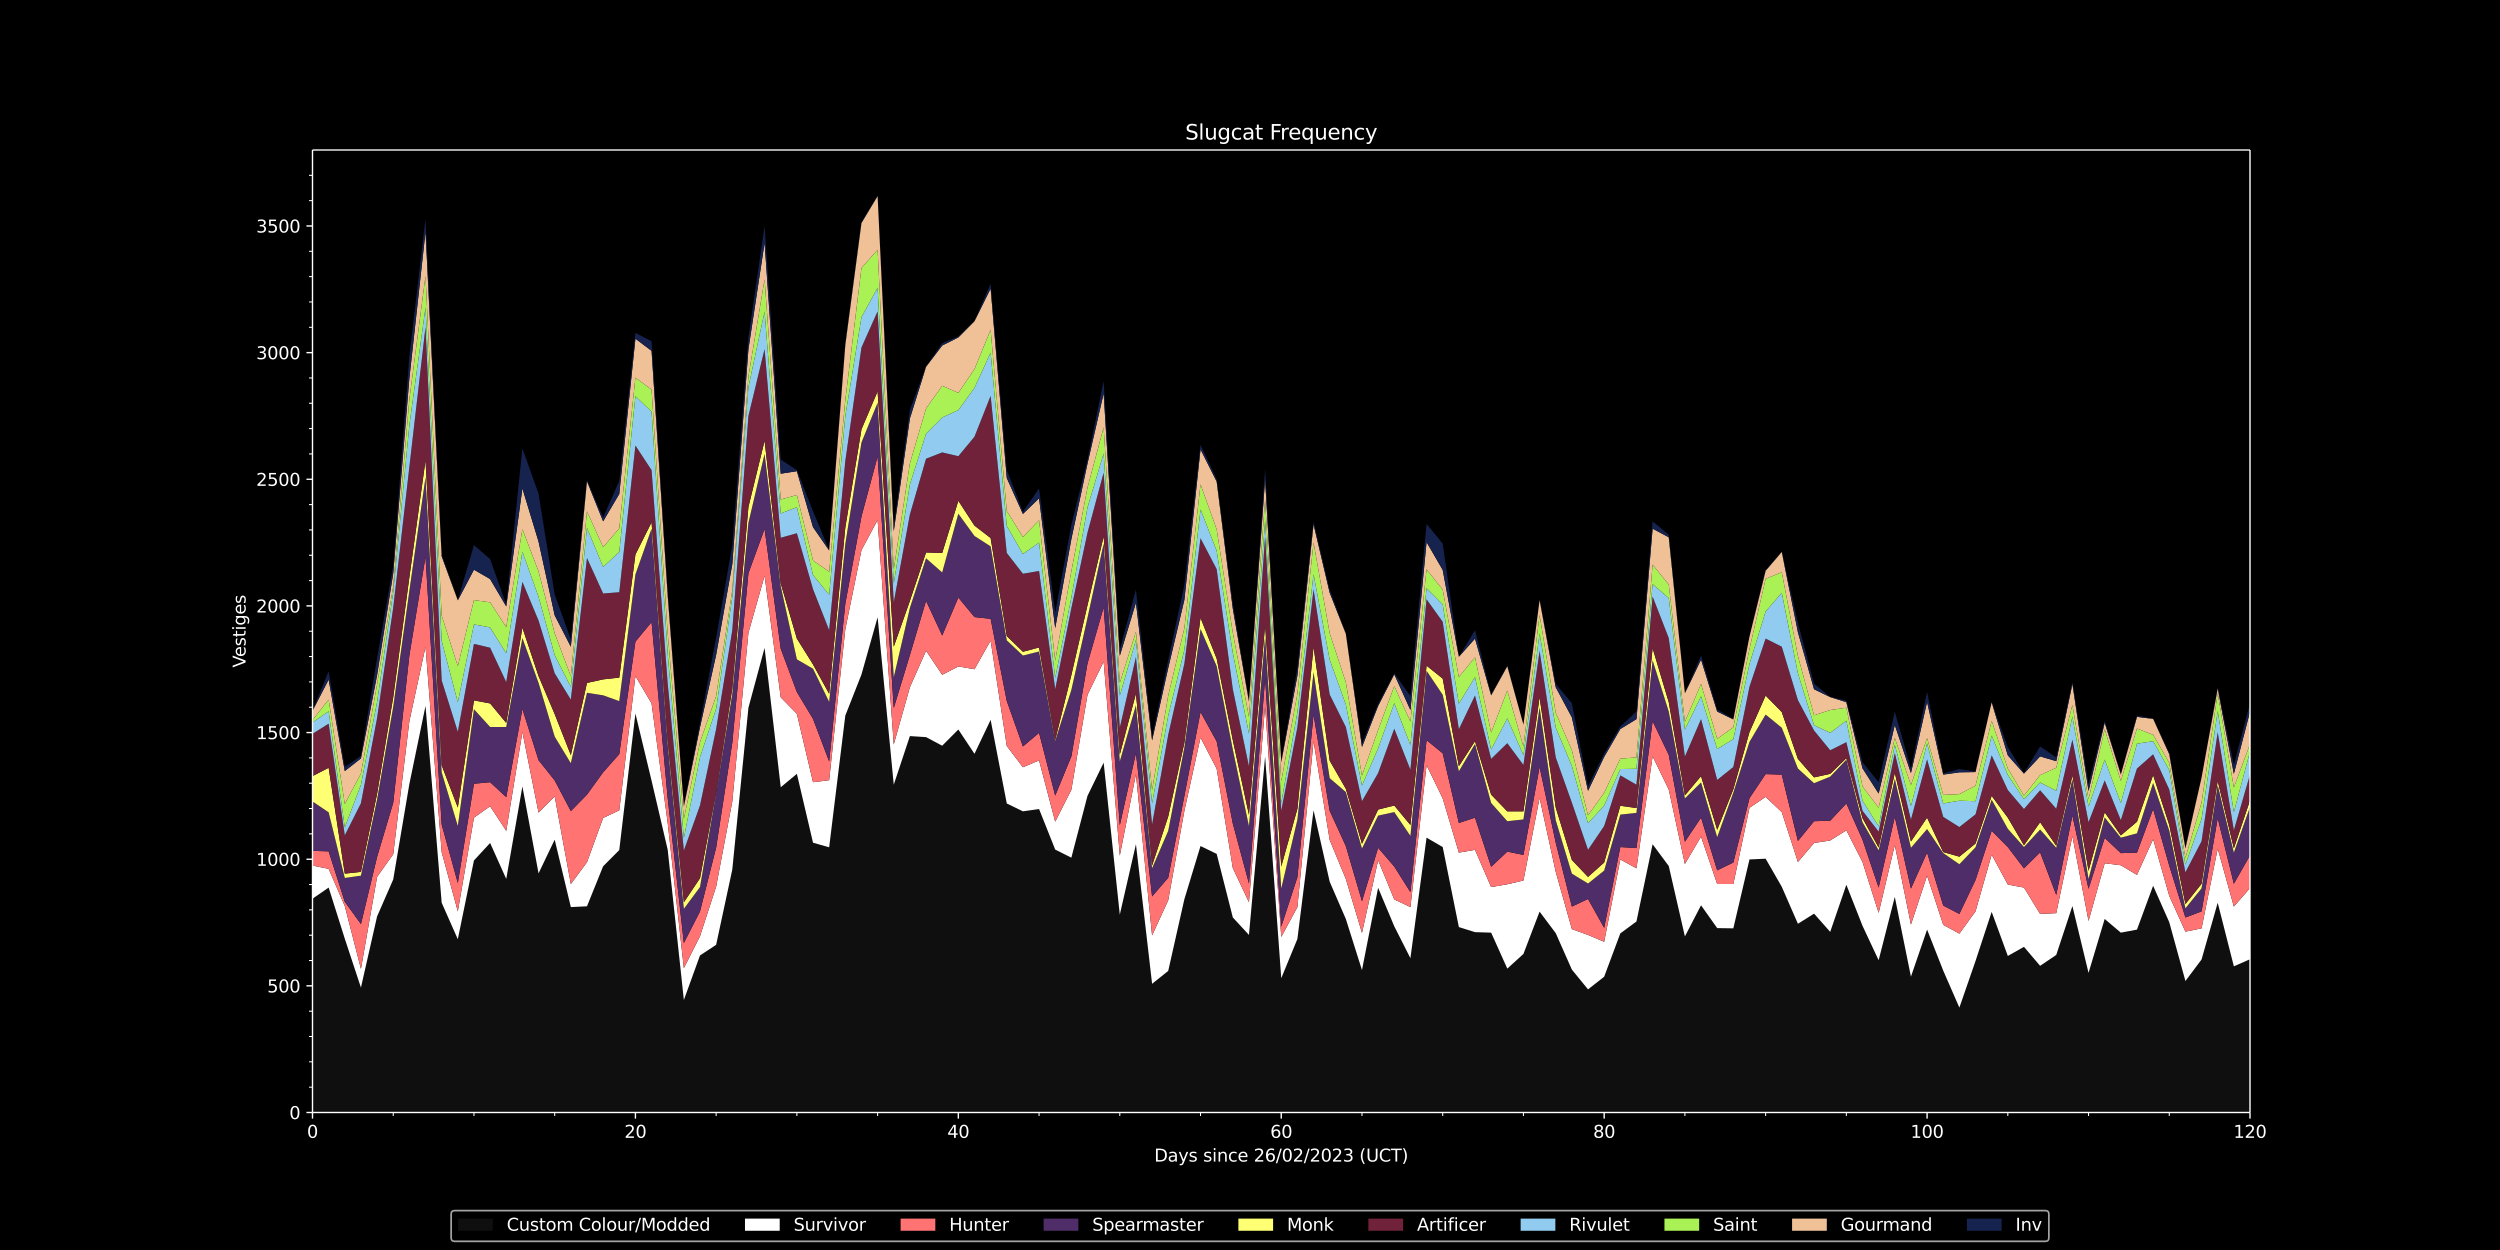 <svg xmlns:xlink="http://www.w3.org/1999/xlink" width="1920" height="960" viewBox="0 0 1440 720" xmlns="http://www.w3.org/2000/svg" version="1.1"><defs><style type="text/css">*{stroke-linejoin:round;stroke-linecap:butt}</style></defs><g id="figure_1"><g id="patch_1"><path d="M 0 720 L 1440 720 L 1440 0 L 0 0 z"/></g><g id="axes_1"><g id="patch_2"><path d="M 180 640.8 L 1296 640.8 L 1296 86.4 L 180 86.4 z"/></g><g id="PolyCollection_1"><path d="M 180 517.663 L 180 640.8 L 189.3 640.8 L 198.6 640.8 L 207.9 640.8 L 217.2 640.8 L 226.5 640.8 L 235.8 640.8 L 245.1 640.8 L 254.4 640.8 L 263.7 640.8 L 273 640.8 L 282.3 640.8 L 291.6 640.8 L 300.9 640.8 L 310.2 640.8 L 319.5 640.8 L 328.8 640.8 L 338.1 640.8 L 347.4 640.8 L 356.7 640.8 L 366 640.8 L 375.3 640.8 L 384.6 640.8 L 393.9 640.8 L 403.2 640.8 L 412.5 640.8 L 421.8 640.8 L 431.1 640.8 L 440.4 640.8 L 449.7 640.8 L 459 640.8 L 468.3 640.8 L 477.6 640.8 L 486.9 640.8 L 496.2 640.8 L 505.5 640.8 L 514.8 640.8 L 524.1 640.8 L 533.4 640.8 L 542.7 640.8 L 552 640.8 L 561.3 640.8 L 570.6 640.8 L 579.9 640.8 L 589.2 640.8 L 598.5 640.8 L 607.8 640.8 L 617.1 640.8 L 626.4 640.8 L 635.7 640.8 L 645 640.8 L 654.3 640.8 L 663.6 640.8 L 672.9 640.8 L 682.2 640.8 L 691.5 640.8 L 700.8 640.8 L 710.1 640.8 L 719.4 640.8 L 728.7 640.8 L 738 640.8 L 747.3 640.8 L 756.6 640.8 L 765.9 640.8 L 775.2 640.8 L 784.5 640.8 L 793.8 640.8 L 803.1 640.8 L 812.4 640.8 L 821.7 640.8 L 831 640.8 L 840.3 640.8 L 849.6 640.8 L 858.9 640.8 L 868.2 640.8 L 877.5 640.8 L 886.8 640.8 L 896.1 640.8 L 905.4 640.8 L 914.7 640.8 L 924 640.8 L 933.3 640.8 L 942.6 640.8 L 951.9 640.8 L 961.2 640.8 L 970.5 640.8 L 979.8 640.8 L 989.1 640.8 L 998.4 640.8 L 1007.7 640.8 L 1017 640.8 L 1026.3 640.8 L 1035.6 640.8 L 1044.9 640.8 L 1054.2 640.8 L 1063.5 640.8 L 1072.8 640.8 L 1082.1 640.8 L 1091.4 640.8 L 1100.7 640.8 L 1110 640.8 L 1119.3 640.8 L 1128.6 640.8 L 1137.9 640.8 L 1147.2 640.8 L 1156.5 640.8 L 1165.8 640.8 L 1175.1 640.8 L 1184.4 640.8 L 1193.7 640.8 L 1203 640.8 L 1212.3 640.8 L 1221.6 640.8 L 1230.9 640.8 L 1240.2 640.8 L 1249.5 640.8 L 1258.8 640.8 L 1268.1 640.8 L 1277.4 640.8 L 1286.7 640.8 L 1296 640.8 L 1305.3 640.8 L 1314.6 640.8 L 1323.9 640.8 L 1333.2 640.8 L 1342.5 640.8 L 1351.8 640.8 L 1361.1 640.8 L 1361.1 632.046 L 1361.1 632.046 L 1351.8 583.317 L 1342.5 561.432 L 1333.2 572.958 L 1323.9 523.353 L 1314.6 541.736 L 1305.3 555.596 L 1296 552.533 L 1286.7 556.618 L 1277.4 519.998 L 1268.1 552.678 L 1258.8 565.08 L 1249.5 531.232 L 1240.2 510.222 L 1230.9 535.463 L 1221.6 537.213 L 1212.3 529.335 L 1203 560.411 L 1193.7 521.894 L 1184.4 550.052 L 1175.1 556.326 L 1165.8 545.384 L 1156.5 550.636 L 1147.2 525.25 L 1137.9 553.554 L 1128.6 580.399 L 1119.3 559.098 L 1110 535.463 L 1100.7 562.599 L 1091.4 516.642 L 1082.1 553.116 L 1072.8 533.274 L 1063.5 509.639 L 1054.2 536.776 L 1044.9 526.271 L 1035.6 532.107 L 1026.3 510.806 L 1017 494.612 L 1007.7 495.049 L 998.4 534.733 L 989.1 534.587 L 979.8 521.457 L 970.5 539.402 L 961.2 498.843 L 951.9 486.295 L 942.6 530.794 L 933.3 537.651 L 924 562.599 L 914.7 569.894 L 905.4 558.514 L 896.1 537.505 L 886.8 525.104 L 877.5 549.469 L 868.2 557.931 L 858.9 537.213 L 849.6 536.922 L 840.3 534.004 L 831 487.9 L 821.7 482.502 L 812.4 551.949 L 803.1 533.566 L 793.8 511.39 L 784.5 558.806 L 775.2 529.335 L 765.9 507.888 L 756.6 466.745 L 747.3 540.861 L 738 563.475 L 728.7 435.815 L 719.4 538.526 L 710.1 528.46 L 700.8 491.84 L 691.5 487.317 L 682.2 517.955 L 672.9 559.244 L 663.6 566.684 L 654.3 486.295 L 645 526.855 L 635.7 439.317 L 626.4 458.429 L 617.1 494.028 L 607.8 489.359 L 598.5 466.016 L 589.2 467.329 L 579.9 462.806 L 570.6 414.66 L 561.3 434.21 L 552 420.204 L 542.7 429.542 L 533.4 424.581 L 524.1 423.998 L 514.8 452.01 L 505.5 355.572 L 496.2 388.545 L 486.9 412.18 L 477.6 488.046 L 468.3 485.42 L 459 445.736 L 449.7 453.469 L 440.4 373.226 L 431.1 407.657 L 421.8 500.885 L 412.5 544.216 L 403.2 550.344 L 393.9 576.022 L 384.6 489.505 L 375.3 449.675 L 366 411.013 L 356.7 489.651 L 347.4 498.988 L 338.1 522.04 L 328.8 522.478 L 319.5 483.669 L 310.2 503.074 L 300.9 453.031 L 291.6 506.283 L 282.3 485.566 L 273 495.633 L 263.7 541.007 L 254.4 519.998 L 245.1 406.636 L 235.8 451.572 L 226.5 506.575 L 217.2 527.876 L 207.9 568.873 L 198.6 540.715 L 189.3 511.244 L 180 517.663 z" clip-path="url(#pf0157f3c08)" fill="#0f0f0f"/></g><g id="PolyCollection_2"><path d="M 180 498.551 L 180 517.663 L 189.3 511.244 L 198.6 540.715 L 207.9 568.873 L 217.2 527.876 L 226.5 506.575 L 235.8 451.572 L 245.1 406.636 L 254.4 519.998 L 263.7 541.007 L 273 495.633 L 282.3 485.566 L 291.6 506.283 L 300.9 453.031 L 310.2 503.074 L 319.5 483.669 L 328.8 522.478 L 338.1 522.04 L 347.4 498.988 L 356.7 489.651 L 366 411.013 L 375.3 449.675 L 384.6 489.505 L 393.9 576.022 L 403.2 550.344 L 412.5 544.216 L 421.8 500.885 L 431.1 407.657 L 440.4 373.226 L 449.7 453.469 L 459 445.736 L 468.3 485.42 L 477.6 488.046 L 486.9 412.18 L 496.2 388.545 L 505.5 355.572 L 514.8 452.01 L 524.1 423.998 L 533.4 424.581 L 542.7 429.542 L 552 420.204 L 561.3 434.21 L 570.6 414.66 L 579.9 462.806 L 589.2 467.329 L 598.5 466.016 L 607.8 489.359 L 617.1 494.028 L 626.4 458.429 L 635.7 439.317 L 645 526.855 L 654.3 486.295 L 663.6 566.684 L 672.9 559.244 L 682.2 517.955 L 691.5 487.317 L 700.8 491.84 L 710.1 528.46 L 719.4 538.526 L 728.7 435.815 L 738 563.475 L 747.3 540.861 L 756.6 466.745 L 765.9 507.888 L 775.2 529.335 L 784.5 558.806 L 793.8 511.39 L 803.1 533.566 L 812.4 551.949 L 821.7 482.502 L 831 487.9 L 840.3 534.004 L 849.6 536.922 L 858.9 537.213 L 868.2 557.931 L 877.5 549.469 L 886.8 525.104 L 896.1 537.505 L 905.4 558.514 L 914.7 569.894 L 924 562.599 L 933.3 537.651 L 942.6 530.794 L 951.9 486.295 L 961.2 498.843 L 970.5 539.402 L 979.8 521.457 L 989.1 534.587 L 998.4 534.733 L 1007.7 495.049 L 1017 494.612 L 1026.3 510.806 L 1035.6 532.107 L 1044.9 526.271 L 1054.2 536.776 L 1063.5 509.639 L 1072.8 533.274 L 1082.1 553.116 L 1091.4 516.642 L 1100.7 562.599 L 1110 535.463 L 1119.3 559.098 L 1128.6 580.399 L 1137.9 553.554 L 1147.2 525.25 L 1156.5 550.636 L 1165.8 545.384 L 1175.1 556.326 L 1184.4 550.052 L 1193.7 521.894 L 1203 560.411 L 1212.3 529.335 L 1221.6 537.213 L 1230.9 535.463 L 1240.2 510.222 L 1249.5 531.232 L 1258.8 565.08 L 1268.1 552.678 L 1277.4 519.998 L 1286.7 556.618 L 1296 552.533 L 1305.3 555.596 L 1314.6 541.736 L 1323.9 523.353 L 1333.2 572.958 L 1342.5 561.432 L 1351.8 583.317 L 1361.1 632.046 L 1361.1 626.064 L 1361.1 626.064 L 1351.8 548.885 L 1342.5 521.311 L 1333.2 552.97 L 1323.9 491.548 L 1314.6 516.934 L 1305.3 522.478 L 1296 511.536 L 1286.7 522.186 L 1277.4 488.776 L 1268.1 534.733 L 1258.8 536.63 L 1249.5 516.058 L 1240.2 483.378 L 1230.9 503.949 L 1221.6 498.405 L 1212.3 497.238 L 1203 530.502 L 1193.7 481.627 L 1184.4 525.979 L 1175.1 526.417 L 1165.8 511.244 L 1156.5 509.493 L 1147.2 492.277 L 1137.9 524.958 L 1128.6 537.797 L 1119.3 532.691 L 1110 504.387 L 1100.7 532.545 L 1091.4 486.733 L 1082.1 525.833 L 1072.8 496.508 L 1063.5 478.271 L 1054.2 484.107 L 1044.9 485.566 L 1035.6 496.508 L 1026.3 467.767 L 1017 459.013 L 1007.7 465.286 L 998.4 509.201 L 989.1 509.201 L 979.8 481.919 L 970.5 497.675 L 961.2 454.782 L 951.9 435.669 L 942.6 500.156 L 933.3 495.049 L 924 542.466 L 914.7 538.526 L 905.4 535.171 L 896.1 502.198 L 886.8 459.596 L 877.5 507.159 L 868.2 509.347 L 858.9 510.952 L 849.6 489.505 L 840.3 491.11 L 831 459.888 L 821.7 440.776 L 812.4 522.478 L 803.1 518.101 L 793.8 495.487 L 784.5 537.359 L 775.2 506.283 L 765.9 483.815 L 756.6 426.916 L 747.3 522.478 L 738 539.694 L 728.7 406.782 L 719.4 519.706 L 710.1 500.01 L 700.8 442.818 L 691.5 424.873 L 682.2 467.037 L 672.9 518.539 L 663.6 538.818 L 654.3 445.882 L 645 492.861 L 635.7 381.104 L 626.4 400.216 L 617.1 454.928 L 607.8 473.311 L 598.5 438.004 L 589.2 441.943 L 579.9 429.688 L 570.6 368.995 L 561.3 385.481 L 552 383.876 L 542.7 388.691 L 533.4 374.83 L 524.1 395.84 L 514.8 428.812 L 505.5 299.548 L 496.2 316.909 L 486.9 362.429 L 477.6 449.384 L 468.3 450.551 L 459 411.159 L 449.7 401.675 L 440.4 331.645 L 431.1 364.472 L 421.8 461.639 L 412.5 510.66 L 403.2 539.256 L 393.9 557.639 L 384.6 474.04 L 375.3 405.177 L 366 389.42 L 356.7 466.745 L 347.4 471.122 L 338.1 496.654 L 328.8 509.201 L 319.5 458.721 L 310.2 468.058 L 300.9 421.663 L 291.6 478.563 L 282.3 464.411 L 273 470.976 L 263.7 524.958 L 254.4 490.818 L 245.1 372.496 L 235.8 415.39 L 226.5 491.985 L 217.2 505.116 L 207.9 558.077 L 198.6 521.894 L 189.3 500.447 L 180 498.551 z" clip-path="url(#pf0157f3c08)" fill="#ffffff"/></g><g id="PolyCollection_3"><path d="M 180 490.089 L 180 498.551 L 189.3 500.447 L 198.6 521.894 L 207.9 558.077 L 217.2 505.116 L 226.5 491.985 L 235.8 415.39 L 245.1 372.496 L 254.4 490.818 L 263.7 524.958 L 273 470.976 L 282.3 464.411 L 291.6 478.563 L 300.9 421.663 L 310.2 468.058 L 319.5 458.721 L 328.8 509.201 L 338.1 496.654 L 347.4 471.122 L 356.7 466.745 L 366 389.42 L 375.3 405.177 L 384.6 474.04 L 393.9 557.639 L 403.2 539.256 L 412.5 510.66 L 421.8 461.639 L 431.1 364.472 L 440.4 331.645 L 449.7 401.675 L 459 411.159 L 468.3 450.551 L 477.6 449.384 L 486.9 362.429 L 496.2 316.909 L 505.5 299.548 L 514.8 428.812 L 524.1 395.84 L 533.4 374.83 L 542.7 388.691 L 552 383.876 L 561.3 385.481 L 570.6 368.995 L 579.9 429.688 L 589.2 441.943 L 598.5 438.004 L 607.8 473.311 L 617.1 454.928 L 626.4 400.216 L 635.7 381.104 L 645 492.861 L 654.3 445.882 L 663.6 538.818 L 672.9 518.539 L 682.2 467.037 L 691.5 424.873 L 700.8 442.818 L 710.1 500.01 L 719.4 519.706 L 728.7 406.782 L 738 539.694 L 747.3 522.478 L 756.6 426.916 L 765.9 483.815 L 775.2 506.283 L 784.5 537.359 L 793.8 495.487 L 803.1 518.101 L 812.4 522.478 L 821.7 440.776 L 831 459.888 L 840.3 491.11 L 849.6 489.505 L 858.9 510.952 L 868.2 509.347 L 877.5 507.159 L 886.8 459.596 L 896.1 502.198 L 905.4 535.171 L 914.7 538.526 L 924 542.466 L 933.3 495.049 L 942.6 500.156 L 951.9 435.669 L 961.2 454.782 L 970.5 497.675 L 979.8 481.919 L 989.1 509.201 L 998.4 509.201 L 1007.7 465.286 L 1017 459.013 L 1026.3 467.767 L 1035.6 496.508 L 1044.9 485.566 L 1054.2 484.107 L 1063.5 478.271 L 1072.8 496.508 L 1082.1 525.833 L 1091.4 486.733 L 1100.7 532.545 L 1110 504.387 L 1119.3 532.691 L 1128.6 537.797 L 1137.9 524.958 L 1147.2 492.277 L 1156.5 509.493 L 1165.8 511.244 L 1175.1 526.417 L 1184.4 525.979 L 1193.7 481.627 L 1203 530.502 L 1212.3 497.238 L 1221.6 498.405 L 1230.9 503.949 L 1240.2 483.378 L 1249.5 516.058 L 1258.8 536.63 L 1268.1 534.733 L 1277.4 488.776 L 1286.7 522.186 L 1296 511.536 L 1305.3 522.478 L 1314.6 516.934 L 1323.9 491.548 L 1333.2 552.97 L 1342.5 521.311 L 1351.8 548.885 L 1361.1 626.064 L 1361.1 617.019 L 1361.1 617.019 L 1351.8 529.043 L 1342.5 502.198 L 1333.2 540.861 L 1323.9 477.979 L 1314.6 496.216 L 1305.3 509.055 L 1296 492.715 L 1286.7 509.055 L 1277.4 471.268 L 1268.1 524.958 L 1258.8 528.46 L 1249.5 498.697 L 1240.2 466.016 L 1230.9 491.11 L 1221.6 491.402 L 1212.3 482.648 L 1203 511.973 L 1193.7 469.809 L 1184.4 515.475 L 1175.1 490.964 L 1165.8 500.156 L 1156.5 487.9 L 1147.2 478.563 L 1137.9 506.867 L 1128.6 526.417 L 1119.3 521.602 L 1110 491.11 L 1100.7 511.827 L 1091.4 470.539 L 1082.1 511.244 L 1072.8 483.669 L 1063.5 462.806 L 1054.2 472.727 L 1044.9 473.019 L 1035.6 484.399 L 1026.3 446.174 L 1017 445.882 L 1007.7 459.742 L 998.4 496.8 L 989.1 501.323 L 979.8 470.976 L 970.5 484.836 L 961.2 434.794 L 951.9 415.39 L 942.6 488.484 L 933.3 487.9 L 924 534.441 L 914.7 517.809 L 905.4 522.186 L 896.1 485.42 L 886.8 441.797 L 877.5 492.423 L 868.2 490.526 L 858.9 499.28 L 849.6 470.976 L 840.3 474.04 L 831 433.919 L 821.7 426.332 L 812.4 513.87 L 803.1 499.134 L 793.8 488.338 L 784.5 519.122 L 775.2 487.317 L 765.9 467.037 L 756.6 411.742 L 747.3 505.262 L 738 533.712 L 728.7 390.733 L 719.4 508.909 L 710.1 474.332 L 700.8 427.061 L 691.5 410.137 L 682.2 458.429 L 672.9 505.554 L 663.6 516.35 L 654.3 433.773 L 645 475.353 L 635.7 349.882 L 626.4 382.125 L 617.1 435.669 L 607.8 458.283 L 598.5 422.101 L 589.2 429.979 L 579.9 403.718 L 570.6 356.447 L 561.3 355.426 L 552 344.192 L 542.7 366.077 L 533.4 346.089 L 524.1 377.311 L 514.8 407.803 L 505.5 262.928 L 496.2 297.505 L 486.9 347.694 L 477.6 438.587 L 468.3 414.077 L 459 398.612 L 449.7 373.663 L 440.4 304.654 L 431.1 330.186 L 421.8 427.791 L 412.5 488.192 L 403.2 524.958 L 393.9 543.195 L 384.6 459.742 L 375.3 358.344 L 366 369.578 L 356.7 434.356 L 347.4 444.861 L 338.1 457.7 L 328.8 467.183 L 319.5 449.529 L 310.2 437.858 L 300.9 408.387 L 291.6 459.159 L 282.3 450.551 L 273 451.426 L 263.7 508.618 L 254.4 474.916 L 245.1 320.703 L 235.8 377.457 L 226.5 462.368 L 217.2 493.59 L 207.9 532.253 L 198.6 519.414 L 189.3 490.381 L 180 490.089 z" clip-path="url(#pf0157f3c08)" fill="#ff7373"/></g><g id="PolyCollection_4"><path d="M 180 461.639 L 180 490.089 L 189.3 490.381 L 198.6 519.414 L 207.9 532.253 L 217.2 493.59 L 226.5 462.368 L 235.8 377.457 L 245.1 320.703 L 254.4 474.916 L 263.7 508.618 L 273 451.426 L 282.3 450.551 L 291.6 459.159 L 300.9 408.387 L 310.2 437.858 L 319.5 449.529 L 328.8 467.183 L 338.1 457.7 L 347.4 444.861 L 356.7 434.356 L 366 369.578 L 375.3 358.344 L 384.6 459.742 L 393.9 543.195 L 403.2 524.958 L 412.5 488.192 L 421.8 427.791 L 431.1 330.186 L 440.4 304.654 L 449.7 373.663 L 459 398.612 L 468.3 414.077 L 477.6 438.587 L 486.9 347.694 L 496.2 297.505 L 505.5 262.928 L 514.8 407.803 L 524.1 377.311 L 533.4 346.089 L 542.7 366.077 L 552 344.192 L 561.3 355.426 L 570.6 356.447 L 579.9 403.718 L 589.2 429.979 L 598.5 422.101 L 607.8 458.283 L 617.1 435.669 L 626.4 382.125 L 635.7 349.882 L 645 475.353 L 654.3 433.773 L 663.6 516.35 L 672.9 505.554 L 682.2 458.429 L 691.5 410.137 L 700.8 427.061 L 710.1 474.332 L 719.4 508.909 L 728.7 390.733 L 738 533.712 L 747.3 505.262 L 756.6 411.742 L 765.9 467.037 L 775.2 487.317 L 784.5 519.122 L 793.8 488.338 L 803.1 499.134 L 812.4 513.87 L 821.7 426.332 L 831 433.919 L 840.3 474.04 L 849.6 470.976 L 858.9 499.28 L 868.2 490.526 L 877.5 492.423 L 886.8 441.797 L 896.1 485.42 L 905.4 522.186 L 914.7 517.809 L 924 534.441 L 933.3 487.9 L 942.6 488.484 L 951.9 415.39 L 961.2 434.794 L 970.5 484.836 L 979.8 470.976 L 989.1 501.323 L 998.4 496.8 L 1007.7 459.742 L 1017 445.882 L 1026.3 446.174 L 1035.6 484.399 L 1044.9 473.019 L 1054.2 472.727 L 1063.5 462.806 L 1072.8 483.669 L 1082.1 511.244 L 1091.4 470.539 L 1100.7 511.827 L 1110 491.11 L 1119.3 521.602 L 1128.6 526.417 L 1137.9 506.867 L 1147.2 478.563 L 1156.5 487.9 L 1165.8 500.156 L 1175.1 490.964 L 1184.4 515.475 L 1193.7 469.809 L 1203 511.973 L 1212.3 482.648 L 1221.6 491.402 L 1230.9 491.11 L 1240.2 466.016 L 1249.5 498.697 L 1258.8 528.46 L 1268.1 524.958 L 1277.4 471.268 L 1286.7 509.055 L 1296 492.715 L 1305.3 509.055 L 1314.6 496.216 L 1323.9 477.979 L 1333.2 540.861 L 1342.5 502.198 L 1351.8 529.043 L 1361.1 617.019 L 1361.1 608.411 L 1361.1 608.411 L 1351.8 522.04 L 1342.5 486.441 L 1333.2 523.645 L 1323.9 451.864 L 1314.6 472.289 L 1305.3 484.107 L 1296 464.849 L 1286.7 491.11 L 1277.4 452.156 L 1268.1 511.681 L 1258.8 523.207 L 1249.5 478.417 L 1240.2 450.988 L 1230.9 480.022 L 1221.6 482.502 L 1212.3 470.83 L 1203 506.283 L 1193.7 448.8 L 1184.4 488.338 L 1175.1 477.833 L 1165.8 487.9 L 1156.5 477.396 L 1147.2 460.618 L 1137.9 488.046 L 1128.6 497.821 L 1119.3 491.402 L 1110 477.542 L 1100.7 488.338 L 1091.4 448.654 L 1082.1 489.797 L 1072.8 473.602 L 1063.5 437.566 L 1054.2 447.341 L 1044.9 451.134 L 1035.6 442.672 L 1026.3 419.183 L 1017 411.596 L 1007.7 427.353 L 998.4 456.533 L 989.1 482.21 L 979.8 450.697 L 970.5 459.888 L 961.2 409.846 L 951.9 380.374 L 942.6 468.204 L 933.3 469.226 L 924 501.469 L 914.7 508.909 L 905.4 503.219 L 896.1 472.435 L 886.8 407.365 L 877.5 471.998 L 868.2 473.019 L 858.9 462.514 L 849.6 428.52 L 840.3 444.277 L 831 400.216 L 821.7 386.356 L 812.4 481.481 L 803.1 467.767 L 793.8 469.809 L 784.5 488.776 L 775.2 456.241 L 765.9 448.216 L 756.6 387.232 L 747.3 472.143 L 738 511.827 L 728.7 366.368 L 719.4 475.937 L 710.1 431.73 L 700.8 383.73 L 691.5 362.283 L 682.2 430.563 L 672.9 478.563 L 663.6 500.156 L 654.3 406.198 L 645 438.587 L 635.7 313.116 L 626.4 355.864 L 617.1 397.444 L 607.8 426.77 L 598.5 375.268 L 589.2 377.602 L 579.9 368.849 L 570.6 314.721 L 561.3 308.739 L 552 295.9 L 542.7 329.748 L 533.4 321.578 L 524.1 350.174 L 514.8 390.15 L 505.5 231.998 L 496.2 254.903 L 486.9 313.262 L 477.6 404.302 L 468.3 385.189 L 459 379.791 L 449.7 337.627 L 440.4 261.469 L 431.1 301.153 L 421.8 399.633 L 412.5 456.533 L 403.2 510.952 L 393.9 523.499 L 384.6 428.666 L 375.3 304.508 L 366 330.916 L 356.7 403.864 L 347.4 400.508 L 338.1 399.049 L 328.8 439.609 L 319.5 424.289 L 310.2 393.359 L 300.9 367.536 L 291.6 418.745 L 282.3 418.745 L 273 408.533 L 263.7 475.791 L 254.4 444.861 L 245.1 274.891 L 235.8 340.253 L 226.5 407.074 L 217.2 460.472 L 207.9 504.387 L 198.6 505.7 L 189.3 467.912 L 180 461.639 z" clip-path="url(#pf0157f3c08)" fill="#4f2d68"/></g><g id="PolyCollection_5"><path d="M 180 447.049 L 180 461.639 L 189.3 467.912 L 198.6 505.7 L 207.9 504.387 L 217.2 460.472 L 226.5 407.074 L 235.8 340.253 L 245.1 274.891 L 254.4 444.861 L 263.7 475.791 L 273 408.533 L 282.3 418.745 L 291.6 418.745 L 300.9 367.536 L 310.2 393.359 L 319.5 424.289 L 328.8 439.609 L 338.1 399.049 L 347.4 400.508 L 356.7 403.864 L 366 330.916 L 375.3 304.508 L 384.6 428.666 L 393.9 523.499 L 403.2 510.952 L 412.5 456.533 L 421.8 399.633 L 431.1 301.153 L 440.4 261.469 L 449.7 337.627 L 459 379.791 L 468.3 385.189 L 477.6 404.302 L 486.9 313.262 L 496.2 254.903 L 505.5 231.998 L 514.8 390.15 L 524.1 350.174 L 533.4 321.578 L 542.7 329.748 L 552 295.9 L 561.3 308.739 L 570.6 314.721 L 579.9 368.849 L 589.2 377.602 L 598.5 375.268 L 607.8 426.77 L 617.1 397.444 L 626.4 355.864 L 635.7 313.116 L 645 438.587 L 654.3 406.198 L 663.6 500.156 L 672.9 478.563 L 682.2 430.563 L 691.5 362.283 L 700.8 383.73 L 710.1 431.73 L 719.4 475.937 L 728.7 366.368 L 738 511.827 L 747.3 472.143 L 756.6 387.232 L 765.9 448.216 L 775.2 456.241 L 784.5 488.776 L 793.8 469.809 L 803.1 467.767 L 812.4 481.481 L 821.7 386.356 L 831 400.216 L 840.3 444.277 L 849.6 428.52 L 858.9 462.514 L 868.2 473.019 L 877.5 471.998 L 886.8 407.365 L 896.1 472.435 L 905.4 503.219 L 914.7 508.909 L 924 501.469 L 933.3 469.226 L 942.6 468.204 L 951.9 380.374 L 961.2 409.846 L 970.5 459.888 L 979.8 450.697 L 989.1 482.21 L 998.4 456.533 L 1007.7 427.353 L 1017 411.596 L 1026.3 419.183 L 1035.6 442.672 L 1044.9 451.134 L 1054.2 447.341 L 1063.5 437.566 L 1072.8 473.602 L 1082.1 489.797 L 1091.4 448.654 L 1100.7 488.338 L 1110 477.542 L 1119.3 491.402 L 1128.6 497.821 L 1137.9 488.046 L 1147.2 460.618 L 1156.5 477.396 L 1165.8 487.9 L 1175.1 477.833 L 1184.4 488.338 L 1193.7 448.8 L 1203 506.283 L 1212.3 470.83 L 1221.6 482.502 L 1230.9 480.022 L 1240.2 450.988 L 1249.5 478.417 L 1258.8 523.207 L 1268.1 511.681 L 1277.4 452.156 L 1286.7 491.11 L 1296 464.849 L 1305.3 484.107 L 1314.6 472.289 L 1323.9 451.864 L 1333.2 523.645 L 1342.5 486.441 L 1351.8 522.04 L 1361.1 608.411 L 1361.1 607.681 L 1361.1 607.681 L 1351.8 519.268 L 1342.5 480.022 L 1333.2 523.499 L 1323.9 450.113 L 1314.6 469.517 L 1305.3 480.605 L 1296 461.055 L 1286.7 488.63 L 1277.4 449.821 L 1268.1 509.055 L 1258.8 520.727 L 1249.5 475.207 L 1240.2 446.466 L 1230.9 473.311 L 1221.6 481.189 L 1212.3 467.912 L 1203 501.615 L 1193.7 446.757 L 1184.4 487.171 L 1175.1 473.602 L 1165.8 486.879 L 1156.5 470.976 L 1147.2 458.429 L 1137.9 485.858 L 1128.6 493.444 L 1119.3 490.818 L 1110 470.976 L 1100.7 484.691 L 1091.4 445.153 L 1082.1 488.192 L 1072.8 471.268 L 1063.5 436.691 L 1054.2 445.736 L 1044.9 447.779 L 1035.6 437.128 L 1026.3 410.137 L 1017 400.654 L 1007.7 421.663 L 998.4 454.636 L 989.1 477.979 L 979.8 447.049 L 970.5 458.137 L 961.2 404.447 L 951.9 373.371 L 942.6 465.432 L 933.3 464.119 L 924 496.8 L 914.7 505.116 L 905.4 495.341 L 896.1 465.14 L 886.8 401.675 L 877.5 467.329 L 868.2 467.329 L 858.9 457.7 L 849.6 426.916 L 840.3 441.359 L 831 390.879 L 821.7 383.438 L 812.4 475.207 L 803.1 463.973 L 793.8 466.308 L 784.5 486.004 L 775.2 454.344 L 765.9 438.15 L 756.6 372.642 L 747.3 465.87 L 738 499.134 L 728.7 360.095 L 719.4 469.371 L 710.1 426.332 L 700.8 379.353 L 691.5 355.864 L 682.2 427.791 L 672.9 470.247 L 663.6 498.551 L 654.3 399.487 L 645 434.648 L 635.7 309.031 L 626.4 348.569 L 617.1 388.836 L 607.8 426.186 L 598.5 372.934 L 589.2 375.414 L 579.9 366.368 L 570.6 309.906 L 561.3 302.757 L 552 288.46 L 542.7 318.514 L 533.4 318.222 L 524.1 346.089 L 514.8 372.496 L 505.5 225.432 L 496.2 247.317 L 486.9 303.779 L 477.6 399.633 L 468.3 382.709 L 459 367.827 L 449.7 336.022 L 440.4 253.882 L 431.1 291.961 L 421.8 396.569 L 412.5 456.241 L 403.2 505.846 L 393.9 519.706 L 384.6 426.478 L 375.3 300.861 L 366 319.39 L 356.7 390.295 L 347.4 391.317 L 338.1 393.359 L 328.8 434.94 L 319.5 411.305 L 310.2 389.42 L 300.9 361.554 L 291.6 416.411 L 282.3 405.177 L 273 403.426 L 263.7 465.14 L 254.4 440.776 L 245.1 265.116 L 235.8 332.52 L 226.5 401.529 L 217.2 457.262 L 207.9 502.198 L 198.6 503.219 L 189.3 442.235 L 180 447.049 z" clip-path="url(#pf0157f3c08)" fill="#ffff73"/></g><g id="PolyCollection_6"><path d="M 180 422.684 L 180 447.049 L 189.3 442.235 L 198.6 503.219 L 207.9 502.198 L 217.2 457.262 L 226.5 401.529 L 235.8 332.52 L 245.1 265.116 L 254.4 440.776 L 263.7 465.14 L 273 403.426 L 282.3 405.177 L 291.6 416.411 L 300.9 361.554 L 310.2 389.42 L 319.5 411.305 L 328.8 434.94 L 338.1 393.359 L 347.4 391.317 L 356.7 390.295 L 366 319.39 L 375.3 300.861 L 384.6 426.478 L 393.9 519.706 L 403.2 505.846 L 412.5 456.241 L 421.8 396.569 L 431.1 291.961 L 440.4 253.882 L 449.7 336.022 L 459 367.827 L 468.3 382.709 L 477.6 399.633 L 486.9 303.779 L 496.2 247.317 L 505.5 225.432 L 514.8 372.496 L 524.1 346.089 L 533.4 318.222 L 542.7 318.514 L 552 288.46 L 561.3 302.757 L 570.6 309.906 L 579.9 366.368 L 589.2 375.414 L 598.5 372.934 L 607.8 426.186 L 617.1 388.836 L 626.4 348.569 L 635.7 309.031 L 645 434.648 L 654.3 399.487 L 663.6 498.551 L 672.9 470.247 L 682.2 427.791 L 691.5 355.864 L 700.8 379.353 L 710.1 426.332 L 719.4 469.371 L 728.7 360.095 L 738 499.134 L 747.3 465.87 L 756.6 372.642 L 765.9 438.15 L 775.2 454.344 L 784.5 486.004 L 793.8 466.308 L 803.1 463.973 L 812.4 475.207 L 821.7 383.438 L 831 390.879 L 840.3 441.359 L 849.6 426.916 L 858.9 457.7 L 868.2 467.329 L 877.5 467.329 L 886.8 401.675 L 896.1 465.14 L 905.4 495.341 L 914.7 505.116 L 924 496.8 L 933.3 464.119 L 942.6 465.432 L 951.9 373.371 L 961.2 404.447 L 970.5 458.137 L 979.8 447.049 L 989.1 477.979 L 998.4 454.636 L 1007.7 421.663 L 1017 400.654 L 1026.3 410.137 L 1035.6 437.128 L 1044.9 447.779 L 1054.2 445.736 L 1063.5 436.691 L 1072.8 471.268 L 1082.1 488.192 L 1091.4 445.153 L 1100.7 484.691 L 1110 470.976 L 1119.3 490.818 L 1128.6 493.444 L 1137.9 485.858 L 1147.2 458.429 L 1156.5 470.976 L 1165.8 486.879 L 1175.1 473.602 L 1184.4 487.171 L 1193.7 446.757 L 1203 501.615 L 1212.3 467.912 L 1221.6 481.189 L 1230.9 473.311 L 1240.2 446.466 L 1249.5 475.207 L 1258.8 520.727 L 1268.1 509.055 L 1277.4 449.821 L 1286.7 488.63 L 1296 461.055 L 1305.3 480.605 L 1314.6 469.517 L 1323.9 450.113 L 1333.2 523.499 L 1342.5 480.022 L 1351.8 519.268 L 1361.1 607.681 L 1361.1 604.909 L 1361.1 604.909 L 1351.8 497.675 L 1342.5 431.147 L 1333.2 501.906 L 1323.9 424.581 L 1314.6 455.657 L 1305.3 456.095 L 1296 446.174 L 1286.7 478.271 L 1277.4 421.809 L 1268.1 484.545 L 1258.8 502.49 L 1249.5 454.782 L 1240.2 434.502 L 1230.9 442.672 L 1221.6 472.435 L 1212.3 449.529 L 1203 473.602 L 1193.7 426.04 L 1184.4 465.87 L 1175.1 455.219 L 1165.8 466.016 L 1156.5 455.074 L 1147.2 435.086 L 1137.9 469.08 L 1128.6 476.374 L 1119.3 470.539 L 1110 437.42 L 1100.7 472.143 L 1091.4 433.773 L 1082.1 479.001 L 1072.8 467.037 L 1063.5 427.499 L 1054.2 432.168 L 1044.9 420.788 L 1035.6 403.28 L 1026.3 372.496 L 1017 367.827 L 1007.7 395.548 L 998.4 441.797 L 989.1 449.238 L 979.8 414.222 L 970.5 435.815 L 961.2 367.536 L 951.9 343.609 L 942.6 452.01 L 933.3 446.612 L 924 475.791 L 914.7 489.505 L 905.4 462.368 L 896.1 436.253 L 886.8 374.976 L 877.5 440.63 L 868.2 428.083 L 858.9 437.128 L 849.6 400.654 L 840.3 420.058 L 831 358.198 L 821.7 345.213 L 812.4 443.402 L 803.1 419.767 L 793.8 445.298 L 784.5 461.493 L 775.2 418.745 L 765.9 400.071 L 756.6 339.523 L 747.3 418.891 L 738 467.037 L 728.7 309.031 L 719.4 441.505 L 710.1 397.007 L 700.8 327.852 L 691.5 310.052 L 682.2 382.271 L 672.9 423.268 L 663.6 474.916 L 654.3 378.478 L 645 419.183 L 635.7 272.265 L 626.4 306.843 L 617.1 350.32 L 607.8 397.007 L 598.5 328.873 L 589.2 330.478 L 579.9 318.514 L 570.6 228.058 L 561.3 251.548 L 552 262.782 L 542.7 260.593 L 533.4 264.241 L 524.1 296.338 L 514.8 346.964 L 505.5 179.329 L 496.2 200.192 L 486.9 265.554 L 477.6 363.013 L 468.3 339.378 L 459 307.134 L 449.7 309.76 L 440.4 201.067 L 431.1 239.584 L 421.8 363.013 L 412.5 419.912 L 403.2 463.973 L 393.9 489.943 L 384.6 393.797 L 375.3 270.806 L 366 256.654 L 356.7 341.128 L 347.4 341.858 L 338.1 321.432 L 328.8 402.988 L 319.5 387.815 L 310.2 357.469 L 300.9 335.147 L 291.6 392.922 L 282.3 373.08 L 273 370.891 L 263.7 421.517 L 254.4 391.9 L 245.1 188.374 L 235.8 268.909 L 226.5 350.028 L 217.2 413.639 L 207.9 462.66 L 198.6 481.189 L 189.3 416.849 L 180 422.684 z" clip-path="url(#pf0157f3c08)" fill="#70223b"/></g><g id="PolyCollection_7"><path d="M 180 416.119 L 180 422.684 L 189.3 416.849 L 198.6 481.189 L 207.9 462.66 L 217.2 413.639 L 226.5 350.028 L 235.8 268.909 L 245.1 188.374 L 254.4 391.9 L 263.7 421.517 L 273 370.891 L 282.3 373.08 L 291.6 392.922 L 300.9 335.147 L 310.2 357.469 L 319.5 387.815 L 328.8 402.988 L 338.1 321.432 L 347.4 341.858 L 356.7 341.128 L 366 256.654 L 375.3 270.806 L 384.6 393.797 L 393.9 489.943 L 403.2 463.973 L 412.5 419.912 L 421.8 363.013 L 431.1 239.584 L 440.4 201.067 L 449.7 309.76 L 459 307.134 L 468.3 339.378 L 477.6 363.013 L 486.9 265.554 L 496.2 200.192 L 505.5 179.329 L 514.8 346.964 L 524.1 296.338 L 533.4 264.241 L 542.7 260.593 L 552 262.782 L 561.3 251.548 L 570.6 228.058 L 579.9 318.514 L 589.2 330.478 L 598.5 328.873 L 607.8 397.007 L 617.1 350.32 L 626.4 306.843 L 635.7 272.265 L 645 419.183 L 654.3 378.478 L 663.6 474.916 L 672.9 423.268 L 682.2 382.271 L 691.5 310.052 L 700.8 327.852 L 710.1 397.007 L 719.4 441.505 L 728.7 309.031 L 738 467.037 L 747.3 418.891 L 756.6 339.523 L 765.9 400.071 L 775.2 418.745 L 784.5 461.493 L 793.8 445.298 L 803.1 419.767 L 812.4 443.402 L 821.7 345.213 L 831 358.198 L 840.3 420.058 L 849.6 400.654 L 858.9 437.128 L 868.2 428.083 L 877.5 440.63 L 886.8 374.976 L 896.1 436.253 L 905.4 462.368 L 914.7 489.505 L 924 475.791 L 933.3 446.612 L 942.6 452.01 L 951.9 343.609 L 961.2 367.536 L 970.5 435.815 L 979.8 414.222 L 989.1 449.238 L 998.4 441.797 L 1007.7 395.548 L 1017 367.827 L 1026.3 372.496 L 1035.6 403.28 L 1044.9 420.788 L 1054.2 432.168 L 1063.5 427.499 L 1072.8 467.037 L 1082.1 479.001 L 1091.4 433.773 L 1100.7 472.143 L 1110 437.42 L 1119.3 470.539 L 1128.6 476.374 L 1137.9 469.08 L 1147.2 435.086 L 1156.5 455.074 L 1165.8 466.016 L 1175.1 455.219 L 1184.4 465.87 L 1193.7 426.04 L 1203 473.602 L 1212.3 449.529 L 1221.6 472.435 L 1230.9 442.672 L 1240.2 434.502 L 1249.5 454.782 L 1258.8 502.49 L 1268.1 484.545 L 1277.4 421.809 L 1286.7 478.271 L 1296 446.174 L 1305.3 456.095 L 1314.6 455.657 L 1323.9 424.581 L 1333.2 501.906 L 1342.5 431.147 L 1351.8 497.675 L 1361.1 604.909 L 1361.1 603.596 L 1361.1 603.596 L 1351.8 488.922 L 1342.5 421.955 L 1333.2 496.216 L 1323.9 410.575 L 1314.6 431.292 L 1305.3 437.274 L 1296 432.897 L 1286.7 467.767 L 1277.4 409.554 L 1268.1 471.706 L 1258.8 497.967 L 1249.5 443.548 L 1240.2 426.916 L 1230.9 428.374 L 1221.6 462.514 L 1212.3 437.566 L 1203 464.557 L 1193.7 412.764 L 1184.4 455.511 L 1175.1 450.697 L 1165.8 460.326 L 1156.5 446.32 L 1147.2 423.706 L 1137.9 461.493 L 1128.6 461.201 L 1119.3 462.806 L 1110 428.229 L 1100.7 464.265 L 1091.4 428.958 L 1082.1 475.937 L 1072.8 461.201 L 1063.5 415.098 L 1054.2 422.101 L 1044.9 417.724 L 1035.6 387.815 L 1026.3 341.42 L 1017 352.216 L 1007.7 382.417 L 998.4 425.748 L 989.1 431.438 L 979.8 401.092 L 970.5 420.204 L 961.2 344.484 L 951.9 336.46 L 942.6 442.818 L 933.3 442.964 L 924 463.973 L 914.7 474.186 L 905.4 441.213 L 896.1 419.037 L 886.8 364.909 L 877.5 434.94 L 868.2 413.785 L 858.9 431.73 L 849.6 390.004 L 840.3 405.323 L 831 348.131 L 821.7 338.794 L 812.4 429.104 L 803.1 405.031 L 793.8 431.001 L 784.5 452.447 L 775.2 405.76 L 765.9 379.937 L 756.6 330.77 L 747.3 410.283 L 738 462.514 L 728.7 299.985 L 719.4 422.539 L 710.1 375.998 L 700.8 317.201 L 691.5 293.42 L 682.2 374.247 L 672.9 412.18 L 663.6 462.66 L 654.3 368.557 L 645 400.654 L 635.7 261.177 L 626.4 292.253 L 617.1 344.192 L 607.8 390.441 L 598.5 312.533 L 589.2 319.098 L 579.9 302.903 L 570.6 203.11 L 561.3 223.39 L 552 236.229 L 542.7 240.46 L 533.4 249.797 L 524.1 278.976 L 514.8 336.022 L 505.5 165.76 L 496.2 182.684 L 486.9 239.584 L 477.6 342.587 L 468.3 331.207 L 459 292.107 L 449.7 295.754 L 440.4 179.475 L 431.1 222.806 L 421.8 343.754 L 412.5 408.241 L 403.2 436.107 L 393.9 482.648 L 384.6 376.581 L 375.3 237.104 L 366 228.204 L 356.7 317.931 L 347.4 326.539 L 338.1 304.071 L 328.8 395.694 L 319.5 377.311 L 310.2 343.754 L 300.9 317.785 L 291.6 376.289 L 282.3 361.408 L 273 359.657 L 263.7 404.447 L 254.4 369.14 L 245.1 176.995 L 235.8 244.836 L 226.5 340.982 L 217.2 404.302 L 207.9 452.01 L 198.6 476.52 L 189.3 409.7 L 180 416.119 z" clip-path="url(#pf0157f3c08)" fill="#91ccf0"/></g><g id="PolyCollection_8"><path d="M 180 414.806 L 180 416.119 L 189.3 409.7 L 198.6 476.52 L 207.9 452.01 L 217.2 404.302 L 226.5 340.982 L 235.8 244.836 L 245.1 176.995 L 254.4 369.14 L 263.7 404.447 L 273 359.657 L 282.3 361.408 L 291.6 376.289 L 300.9 317.785 L 310.2 343.754 L 319.5 377.311 L 328.8 395.694 L 338.1 304.071 L 347.4 326.539 L 356.7 317.931 L 366 228.204 L 375.3 237.104 L 384.6 376.581 L 393.9 482.648 L 403.2 436.107 L 412.5 408.241 L 421.8 343.754 L 431.1 222.806 L 440.4 179.475 L 449.7 295.754 L 459 292.107 L 468.3 331.207 L 477.6 342.587 L 486.9 239.584 L 496.2 182.684 L 505.5 165.76 L 514.8 336.022 L 524.1 278.976 L 533.4 249.797 L 542.7 240.46 L 552 236.229 L 561.3 223.39 L 570.6 203.11 L 579.9 302.903 L 589.2 319.098 L 598.5 312.533 L 607.8 390.441 L 617.1 344.192 L 626.4 292.253 L 635.7 261.177 L 645 400.654 L 654.3 368.557 L 663.6 462.66 L 672.9 412.18 L 682.2 374.247 L 691.5 293.42 L 700.8 317.201 L 710.1 375.998 L 719.4 422.539 L 728.7 299.985 L 738 462.514 L 747.3 410.283 L 756.6 330.77 L 765.9 379.937 L 775.2 405.76 L 784.5 452.447 L 793.8 431.001 L 803.1 405.031 L 812.4 429.104 L 821.7 338.794 L 831 348.131 L 840.3 405.323 L 849.6 390.004 L 858.9 431.73 L 868.2 413.785 L 877.5 434.94 L 886.8 364.909 L 896.1 419.037 L 905.4 441.213 L 914.7 474.186 L 924 463.973 L 933.3 442.964 L 942.6 442.818 L 951.9 336.46 L 961.2 344.484 L 970.5 420.204 L 979.8 401.092 L 989.1 431.438 L 998.4 425.748 L 1007.7 382.417 L 1017 352.216 L 1026.3 341.42 L 1035.6 387.815 L 1044.9 417.724 L 1054.2 422.101 L 1063.5 415.098 L 1072.8 461.201 L 1082.1 475.937 L 1091.4 428.958 L 1100.7 464.265 L 1110 428.229 L 1119.3 462.806 L 1128.6 461.201 L 1137.9 461.493 L 1147.2 423.706 L 1156.5 446.32 L 1165.8 460.326 L 1175.1 450.697 L 1184.4 455.511 L 1193.7 412.764 L 1203 464.557 L 1212.3 437.566 L 1221.6 462.514 L 1230.9 428.374 L 1240.2 426.916 L 1249.5 443.548 L 1258.8 497.967 L 1268.1 471.706 L 1277.4 409.554 L 1286.7 467.767 L 1296 432.897 L 1305.3 437.274 L 1314.6 431.292 L 1323.9 410.575 L 1333.2 496.216 L 1342.5 421.955 L 1351.8 488.922 L 1361.1 603.596 L 1361.1 602.721 L 1361.1 602.721 L 1351.8 484.253 L 1342.5 419.912 L 1333.2 487.754 L 1323.9 402.843 L 1314.6 425.019 L 1305.3 430.271 L 1296 428.666 L 1286.7 453.615 L 1277.4 399.341 L 1268.1 462.368 L 1258.8 494.174 L 1249.5 439.463 L 1240.2 423.268 L 1230.9 419.621 L 1221.6 449.821 L 1212.3 420.058 L 1203 460.472 L 1193.7 406.052 L 1184.4 442.235 L 1175.1 446.466 L 1165.8 458.283 L 1156.5 442.672 L 1147.2 415.244 L 1137.9 452.593 L 1128.6 457.408 L 1119.3 457.846 L 1110 425.165 L 1100.7 452.156 L 1091.4 425.019 L 1082.1 465.286 L 1072.8 453.031 L 1063.5 407.657 L 1054.2 408.97 L 1044.9 412.034 L 1035.6 377.894 L 1026.3 329.602 L 1017 333.396 L 1007.7 373.809 L 998.4 418.891 L 989.1 425.602 L 979.8 393.943 L 970.5 415.827 L 961.2 336.751 L 951.9 325.226 L 942.6 436.253 L 933.3 436.982 L 924 456.678 L 914.7 469.663 L 905.4 432.168 L 896.1 410.575 L 886.8 354.259 L 877.5 429.979 L 868.2 397.736 L 858.9 421.955 L 849.6 378.624 L 840.3 390.004 L 831 339.669 L 821.7 327.998 L 812.4 415.681 L 803.1 395.256 L 793.8 420.496 L 784.5 446.757 L 775.2 393.067 L 765.9 364.764 L 756.6 312.533 L 747.3 399.633 L 738 449.967 L 728.7 287.876 L 719.4 412.909 L 710.1 364.472 L 700.8 304.946 L 691.5 278.976 L 682.2 361.846 L 672.9 400.654 L 663.6 455.074 L 654.3 363.888 L 645 393.359 L 635.7 246.15 L 626.4 280.873 L 617.1 329.019 L 607.8 380.52 L 598.5 299.694 L 589.2 309.323 L 579.9 294.295 L 570.6 189.979 L 561.3 212.593 L 552 226.308 L 542.7 222.222 L 533.4 235.353 L 524.1 266.867 L 514.8 327.998 L 505.5 143.876 L 496.2 154.381 L 486.9 230.393 L 477.6 329.311 L 468.3 322.891 L 459 285.104 L 449.7 287.73 L 440.4 160.946 L 431.1 216.824 L 421.8 339.961 L 412.5 400.946 L 403.2 427.499 L 393.9 471.706 L 384.6 364.909 L 375.3 224.411 L 366 217.554 L 356.7 304.362 L 347.4 315.159 L 338.1 294.587 L 328.8 389.566 L 319.5 364.764 L 310.2 329.165 L 300.9 304.8 L 291.6 361.262 L 282.3 346.964 L 273 345.651 L 263.7 383.73 L 254.4 354.551 L 245.1 158.903 L 235.8 229.955 L 226.5 337.627 L 217.2 394.235 L 207.9 445.59 L 198.6 463.098 L 189.3 402.988 L 180 414.806 z" clip-path="url(#pf0157f3c08)" fill="#aaf155"/></g><g id="PolyCollection_9"><path d="M 180 409.408 L 180 414.806 L 189.3 402.988 L 198.6 463.098 L 207.9 445.59 L 217.2 394.235 L 226.5 337.627 L 235.8 229.955 L 245.1 158.903 L 254.4 354.551 L 263.7 383.73 L 273 345.651 L 282.3 346.964 L 291.6 361.262 L 300.9 304.8 L 310.2 329.165 L 319.5 364.764 L 328.8 389.566 L 338.1 294.587 L 347.4 315.159 L 356.7 304.362 L 366 217.554 L 375.3 224.411 L 384.6 364.909 L 393.9 471.706 L 403.2 427.499 L 412.5 400.946 L 421.8 339.961 L 431.1 216.824 L 440.4 160.946 L 449.7 287.73 L 459 285.104 L 468.3 322.891 L 477.6 329.311 L 486.9 230.393 L 496.2 154.381 L 505.5 143.876 L 514.8 327.998 L 524.1 266.867 L 533.4 235.353 L 542.7 222.222 L 552 226.308 L 561.3 212.593 L 570.6 189.979 L 579.9 294.295 L 589.2 309.323 L 598.5 299.694 L 607.8 380.52 L 617.1 329.019 L 626.4 280.873 L 635.7 246.15 L 645 393.359 L 654.3 363.888 L 663.6 455.074 L 672.9 400.654 L 682.2 361.846 L 691.5 278.976 L 700.8 304.946 L 710.1 364.472 L 719.4 412.909 L 728.7 287.876 L 738 449.967 L 747.3 399.633 L 756.6 312.533 L 765.9 364.764 L 775.2 393.067 L 784.5 446.757 L 793.8 420.496 L 803.1 395.256 L 812.4 415.681 L 821.7 327.998 L 831 339.669 L 840.3 390.004 L 849.6 378.624 L 858.9 421.955 L 868.2 397.736 L 877.5 429.979 L 886.8 354.259 L 896.1 410.575 L 905.4 432.168 L 914.7 469.663 L 924 456.678 L 933.3 436.982 L 942.6 436.253 L 951.9 325.226 L 961.2 336.751 L 970.5 415.827 L 979.8 393.943 L 989.1 425.602 L 998.4 418.891 L 1007.7 373.809 L 1017 333.396 L 1026.3 329.602 L 1035.6 377.894 L 1044.9 412.034 L 1054.2 408.97 L 1063.5 407.657 L 1072.8 453.031 L 1082.1 465.286 L 1091.4 425.019 L 1100.7 452.156 L 1110 425.165 L 1119.3 457.846 L 1128.6 457.408 L 1137.9 452.593 L 1147.2 415.244 L 1156.5 442.672 L 1165.8 458.283 L 1175.1 446.466 L 1184.4 442.235 L 1193.7 406.052 L 1203 460.472 L 1212.3 420.058 L 1221.6 449.821 L 1230.9 419.621 L 1240.2 423.268 L 1249.5 439.463 L 1258.8 494.174 L 1268.1 462.368 L 1277.4 399.341 L 1286.7 453.615 L 1296 428.666 L 1305.3 430.271 L 1314.6 425.019 L 1323.9 402.843 L 1333.2 487.754 L 1342.5 419.912 L 1351.8 484.253 L 1361.1 602.721 L 1361.1 602.283 L 1361.1 602.283 L 1351.8 481.627 L 1342.5 407.803 L 1333.2 481.481 L 1323.9 377.457 L 1314.6 399.779 L 1305.3 421.08 L 1296 409.991 L 1286.7 445.736 L 1277.4 396.569 L 1268.1 447.925 L 1258.8 488.63 L 1249.5 434.356 L 1240.2 414.077 L 1230.9 412.909 L 1221.6 446.174 L 1212.3 416.265 L 1203 455.657 L 1193.7 393.943 L 1184.4 438.441 L 1175.1 435.669 L 1165.8 445.59 L 1156.5 435.086 L 1147.2 404.593 L 1137.9 444.715 L 1128.6 444.861 L 1119.3 446.174 L 1110 404.302 L 1100.7 445.298 L 1091.4 417.578 L 1082.1 457.116 L 1072.8 442.526 L 1063.5 404.447 L 1054.2 401.529 L 1044.9 397.007 L 1035.6 364.18 L 1026.3 317.931 L 1017 328.727 L 1007.7 366.66 L 998.4 414.368 L 989.1 409.846 L 979.8 379.937 L 970.5 399.341 L 961.2 309.469 L 951.9 304.508 L 942.6 414.222 L 933.3 419.912 L 924 435.961 L 914.7 455.511 L 905.4 413.201 L 896.1 395.84 L 886.8 345.651 L 877.5 417.432 L 868.2 383.73 L 858.9 400.508 L 849.6 367.827 L 840.3 378.332 L 831 328.289 L 821.7 312.241 L 812.4 408.97 L 803.1 388.399 L 793.8 406.636 L 784.5 430.271 L 775.2 365.055 L 765.9 341.42 L 756.6 302.028 L 747.3 389.128 L 738 439.025 L 728.7 276.058 L 719.4 404.156 L 710.1 350.612 L 700.8 277.371 L 691.5 258.843 L 682.2 345.505 L 672.9 384.751 L 663.6 426.478 L 654.3 347.11 L 645 377.748 L 635.7 226.599 L 626.4 267.013 L 617.1 310.49 L 607.8 361.846 L 598.5 287.001 L 589.2 296.046 L 579.9 275.329 L 570.6 166.198 L 561.3 185.019 L 552 194.356 L 542.7 199.025 L 533.4 211.28 L 524.1 241.043 L 514.8 305.967 L 505.5 112.946 L 496.2 128.411 L 486.9 198.587 L 477.6 317.055 L 468.3 303.633 L 459 271.39 L 449.7 272.849 L 440.4 139.937 L 431.1 201.067 L 421.8 324.934 L 412.5 377.165 L 403.2 418.891 L 393.9 464.557 L 384.6 343.025 L 375.3 202.089 L 366 195.086 L 356.7 284.52 L 347.4 300.277 L 338.1 277.226 L 328.8 372.496 L 319.5 354.405 L 310.2 311.949 L 300.9 281.311 L 291.6 349.298 L 282.3 333.542 L 273 328.143 L 263.7 345.797 L 254.4 320.411 L 245.1 133.517 L 235.8 217.846 L 226.5 330.186 L 217.2 388.836 L 207.9 436.836 L 198.6 444.131 L 189.3 391.463 L 180 409.408 z" clip-path="url(#pf0157f3c08)" fill="#f0c097"/></g><g id="PolyCollection_10"><path d="M 180 409.408 L 180 409.408 L 189.3 391.463 L 198.6 444.131 L 207.9 436.836 L 217.2 388.836 L 226.5 330.186 L 235.8 217.846 L 245.1 133.517 L 254.4 320.411 L 263.7 345.797 L 273 328.143 L 282.3 333.542 L 291.6 349.298 L 300.9 281.311 L 310.2 311.949 L 319.5 354.405 L 328.8 372.496 L 338.1 277.226 L 347.4 300.277 L 356.7 284.52 L 366 195.086 L 375.3 202.089 L 384.6 343.025 L 393.9 464.557 L 403.2 418.891 L 412.5 377.165 L 421.8 324.934 L 431.1 201.067 L 440.4 139.937 L 449.7 272.849 L 459 271.39 L 468.3 303.633 L 477.6 317.055 L 486.9 198.587 L 496.2 128.411 L 505.5 112.946 L 514.8 305.967 L 524.1 241.043 L 533.4 211.28 L 542.7 199.025 L 552 194.356 L 561.3 185.019 L 570.6 166.198 L 579.9 275.329 L 589.2 296.046 L 598.5 287.001 L 607.8 361.846 L 617.1 310.49 L 626.4 267.013 L 635.7 226.599 L 645 377.748 L 654.3 347.11 L 663.6 426.478 L 672.9 384.751 L 682.2 345.505 L 691.5 258.843 L 700.8 277.371 L 710.1 350.612 L 719.4 404.156 L 728.7 276.058 L 738 439.025 L 747.3 389.128 L 756.6 302.028 L 765.9 341.42 L 775.2 365.055 L 784.5 430.271 L 793.8 406.636 L 803.1 388.399 L 812.4 408.97 L 821.7 312.241 L 831 328.289 L 840.3 378.332 L 849.6 367.827 L 858.9 400.508 L 868.2 383.73 L 877.5 417.432 L 886.8 345.651 L 896.1 395.84 L 905.4 413.201 L 914.7 455.511 L 924 435.961 L 933.3 419.912 L 942.6 414.222 L 951.9 304.508 L 961.2 309.469 L 970.5 399.341 L 979.8 379.937 L 989.1 409.846 L 998.4 414.368 L 1007.7 366.66 L 1017 328.727 L 1026.3 317.931 L 1035.6 364.18 L 1044.9 397.007 L 1054.2 401.529 L 1063.5 404.447 L 1072.8 442.526 L 1082.1 457.116 L 1091.4 417.578 L 1100.7 445.298 L 1110 404.302 L 1119.3 446.174 L 1128.6 444.861 L 1137.9 444.715 L 1147.2 404.593 L 1156.5 435.086 L 1165.8 445.59 L 1175.1 435.669 L 1184.4 438.441 L 1193.7 393.943 L 1203 455.657 L 1212.3 416.265 L 1221.6 446.174 L 1230.9 412.909 L 1240.2 414.077 L 1249.5 434.356 L 1258.8 488.63 L 1268.1 447.925 L 1277.4 396.569 L 1286.7 445.736 L 1296 409.991 L 1305.3 421.08 L 1314.6 399.779 L 1323.9 377.457 L 1333.2 481.481 L 1342.5 407.803 L 1351.8 481.627 L 1361.1 602.283 L 1361.1 599.074 L 1361.1 599.074 L 1351.8 473.602 L 1342.5 404.447 L 1333.2 479.438 L 1323.9 376.581 L 1314.6 392.484 L 1305.3 419.329 L 1296 405.177 L 1286.7 440.484 L 1277.4 396.277 L 1268.1 447.925 L 1258.8 488.192 L 1249.5 433.627 L 1240.2 414.077 L 1230.9 412.18 L 1221.6 446.174 L 1212.3 415.244 L 1203 451.718 L 1193.7 392.776 L 1184.4 436.253 L 1175.1 429.979 L 1165.8 445.298 L 1156.5 430.417 L 1147.2 404.593 L 1137.9 444.423 L 1128.6 442.964 L 1119.3 445.444 L 1110 398.466 L 1100.7 442.672 L 1091.4 409.991 L 1082.1 450.551 L 1072.8 439.025 L 1063.5 403.572 L 1054.2 401.384 L 1044.9 393.797 L 1035.6 358.782 L 1026.3 317.931 L 1017 328.289 L 1007.7 366.66 L 998.4 414.222 L 989.1 408.678 L 979.8 377.602 L 970.5 399.341 L 961.2 308.01 L 951.9 300.277 L 942.6 409.846 L 933.3 418.453 L 924 434.064 L 914.7 452.885 L 905.4 405.031 L 896.1 393.943 L 886.8 345.505 L 877.5 417.432 L 868.2 383.438 L 858.9 400.071 L 849.6 363.013 L 840.3 378.332 L 831 313.116 L 821.7 301.736 L 812.4 400.946 L 803.1 387.815 L 793.8 405.469 L 784.5 428.229 L 775.2 364.909 L 765.9 339.669 L 756.6 300.569 L 747.3 384.46 L 738 438.587 L 728.7 269.931 L 719.4 403.864 L 710.1 347.548 L 700.8 276.204 L 691.5 256.216 L 682.2 336.897 L 672.9 380.229 L 663.6 424.727 L 654.3 339.523 L 645 374.247 L 635.7 219.45 L 626.4 264.824 L 617.1 302.32 L 607.8 352.8 L 598.5 281.311 L 589.2 294.879 L 579.9 270.66 L 570.6 163.426 L 561.3 184.873 L 552 193.773 L 542.7 197.712 L 533.4 211.134 L 524.1 236.083 L 514.8 303.195 L 505.5 112.8 L 496.2 127.973 L 486.9 197.858 L 477.6 316.909 L 468.3 294.441 L 459 270.806 L 449.7 264.678 L 440.4 130.162 L 431.1 194.356 L 421.8 313.991 L 412.5 367.244 L 403.2 416.411 L 393.9 464.411 L 384.6 341.42 L 375.3 196.545 L 366 191.73 L 356.7 276.934 L 347.4 298.089 L 338.1 276.788 L 328.8 368.265 L 319.5 342.441 L 310.2 284.374 L 300.9 258.259 L 291.6 348.277 L 282.3 322.016 L 273 313.991 L 263.7 345.651 L 254.4 319.39 L 245.1 125.931 L 235.8 205.153 L 226.5 325.663 L 217.2 379.061 L 207.9 435.378 L 198.6 441.797 L 189.3 386.648 L 180 409.408 z" clip-path="url(#pf0157f3c08)" fill="#16234f"/></g><g id="matplotlib.axis_1"><g id="xtick_1"><g id="line2d_1"><defs><path id="m905d6cbfde" d="M 0 0 L 0 3.5" stroke="#ffffff" stroke-width="0.8"/></defs><g><use xlink:href="#m905d6cbfde" x="180" y="640.8" fill="#ffffff" stroke="#ffffff" stroke-width="0.8"/></g></g><g id="text_1"><g transform="translate(176.819 655.398) scale(0.1 -0.1)" fill="#ffffff"><defs><path id="DejaVuSans-30" d="M 2034 4250 Q 1547 4250 1301 3770 Q 1056 3291 1056 2328 Q 1056 1369 1301 889 Q 1547 409 2034 409 Q 2525 409 2770 889 Q 3016 1369 3016 2328 Q 3016 3291 2770 3770 Q 2525 4250 2034 4250 z M 2034 4750 Q 2819 4750 3233 4129 Q 3647 3509 3647 2328 Q 3647 1150 3233 529 Q 2819 -91 2034 -91 Q 1250 -91 836 529 Q 422 1150 422 2328 Q 422 3509 836 4129 Q 1250 4750 2034 4750 z" transform="scale(0.016)"/></defs><use xlink:href="#DejaVuSans-30"/></g></g></g><g id="xtick_2"><g id="line2d_2"><g><use xlink:href="#m905d6cbfde" x="366" y="640.8" fill="#ffffff" stroke="#ffffff" stroke-width="0.8"/></g></g><g id="text_2"><g transform="translate(359.637 655.398) scale(0.1 -0.1)" fill="#ffffff"><defs><path id="DejaVuSans-32" d="M 1228 531 L 3431 531 L 3431 0 L 469 0 L 469 531 Q 828 903 1448 1529 Q 2069 2156 2228 2338 Q 2531 2678 2651 2914 Q 2772 3150 2772 3378 Q 2772 3750 2511 3984 Q 2250 4219 1831 4219 Q 1534 4219 1204 4116 Q 875 4013 500 3803 L 500 4441 Q 881 4594 1212 4672 Q 1544 4750 1819 4750 Q 2544 4750 2975 4387 Q 3406 4025 3406 3419 Q 3406 3131 3298 2873 Q 3191 2616 2906 2266 Q 2828 2175 2409 1742 Q 1991 1309 1228 531 z" transform="scale(0.016)"/></defs><use xlink:href="#DejaVuSans-32"/><use xlink:href="#DejaVuSans-30" x="63.623"/></g></g></g><g id="xtick_3"><g id="line2d_3"><g><use xlink:href="#m905d6cbfde" x="552" y="640.8" fill="#ffffff" stroke="#ffffff" stroke-width="0.8"/></g></g><g id="text_3"><g transform="translate(545.638 655.398) scale(0.1 -0.1)" fill="#ffffff"><defs><path id="DejaVuSans-34" d="M 2419 4116 L 825 1625 L 2419 1625 L 2419 4116 z M 2253 4666 L 3047 4666 L 3047 1625 L 3713 1625 L 3713 1100 L 3047 1100 L 3047 0 L 2419 0 L 2419 1100 L 313 1100 L 313 1709 L 2253 4666 z" transform="scale(0.016)"/></defs><use xlink:href="#DejaVuSans-34"/><use xlink:href="#DejaVuSans-30" x="63.623"/></g></g></g><g id="xtick_4"><g id="line2d_4"><g><use xlink:href="#m905d6cbfde" x="738" y="640.8" fill="#ffffff" stroke="#ffffff" stroke-width="0.8"/></g></g><g id="text_4"><g transform="translate(731.638 655.398) scale(0.1 -0.1)" fill="#ffffff"><defs><path id="DejaVuSans-36" d="M 2113 2584 Q 1688 2584 1439 2293 Q 1191 2003 1191 1497 Q 1191 994 1439 701 Q 1688 409 2113 409 Q 2538 409 2786 701 Q 3034 994 3034 1497 Q 3034 2003 2786 2293 Q 2538 2584 2113 2584 z M 3366 4563 L 3366 3988 Q 3128 4100 2886 4159 Q 2644 4219 2406 4219 Q 1781 4219 1451 3797 Q 1122 3375 1075 2522 Q 1259 2794 1537 2939 Q 1816 3084 2150 3084 Q 2853 3084 3261 2657 Q 3669 2231 3669 1497 Q 3669 778 3244 343 Q 2819 -91 2113 -91 Q 1303 -91 875 529 Q 447 1150 447 2328 Q 447 3434 972 4092 Q 1497 4750 2381 4750 Q 2619 4750 2861 4703 Q 3103 4656 3366 4563 z" transform="scale(0.016)"/></defs><use xlink:href="#DejaVuSans-36"/><use xlink:href="#DejaVuSans-30" x="63.623"/></g></g></g><g id="xtick_5"><g id="line2d_5"><g><use xlink:href="#m905d6cbfde" x="924" y="640.8" fill="#ffffff" stroke="#ffffff" stroke-width="0.8"/></g></g><g id="text_5"><g transform="translate(917.638 655.398) scale(0.1 -0.1)" fill="#ffffff"><defs><path id="DejaVuSans-38" d="M 2034 2216 Q 1584 2216 1326 1975 Q 1069 1734 1069 1313 Q 1069 891 1326 650 Q 1584 409 2034 409 Q 2484 409 2743 651 Q 3003 894 3003 1313 Q 3003 1734 2745 1975 Q 2488 2216 2034 2216 z M 1403 2484 Q 997 2584 770 2862 Q 544 3141 544 3541 Q 544 4100 942 4425 Q 1341 4750 2034 4750 Q 2731 4750 3128 4425 Q 3525 4100 3525 3541 Q 3525 3141 3298 2862 Q 3072 2584 2669 2484 Q 3125 2378 3379 2068 Q 3634 1759 3634 1313 Q 3634 634 3220 271 Q 2806 -91 2034 -91 Q 1263 -91 848 271 Q 434 634 434 1313 Q 434 1759 690 2068 Q 947 2378 1403 2484 z M 1172 3481 Q 1172 3119 1398 2916 Q 1625 2713 2034 2713 Q 2441 2713 2670 2916 Q 2900 3119 2900 3481 Q 2900 3844 2670 4047 Q 2441 4250 2034 4250 Q 1625 4250 1398 4047 Q 1172 3844 1172 3481 z" transform="scale(0.016)"/></defs><use xlink:href="#DejaVuSans-38"/><use xlink:href="#DejaVuSans-30" x="63.623"/></g></g></g><g id="xtick_6"><g id="line2d_6"><g><use xlink:href="#m905d6cbfde" x="1110" y="640.8" fill="#ffffff" stroke="#ffffff" stroke-width="0.8"/></g></g><g id="text_6"><g transform="translate(1100.456 655.398) scale(0.1 -0.1)" fill="#ffffff"><defs><path id="DejaVuSans-31" d="M 794 531 L 1825 531 L 1825 4091 L 703 3866 L 703 4441 L 1819 4666 L 2450 4666 L 2450 531 L 3481 531 L 3481 0 L 794 0 L 794 531 z" transform="scale(0.016)"/></defs><use xlink:href="#DejaVuSans-31"/><use xlink:href="#DejaVuSans-30" x="63.623"/><use xlink:href="#DejaVuSans-30" x="127.246"/></g></g></g><g id="xtick_7"><g id="line2d_7"><g><use xlink:href="#m905d6cbfde" x="1296" y="640.8" fill="#ffffff" stroke="#ffffff" stroke-width="0.8"/></g></g><g id="text_7"><g transform="translate(1286.456 655.398) scale(0.1 -0.1)" fill="#ffffff"><use xlink:href="#DejaVuSans-31"/><use xlink:href="#DejaVuSans-32" x="63.623"/><use xlink:href="#DejaVuSans-30" x="127.246"/></g></g></g><g id="xtick_8"><g id="line2d_8"><defs><path id="m1e17b5811c" d="M 0 0 L 0 2" stroke="#ffffff" stroke-width="0.6"/></defs><g><use xlink:href="#m1e17b5811c" x="226.5" y="640.8" fill="#ffffff" stroke="#ffffff" stroke-width="0.6"/></g></g></g><g id="xtick_9"><g id="line2d_9"><g><use xlink:href="#m1e17b5811c" x="273" y="640.8" fill="#ffffff" stroke="#ffffff" stroke-width="0.6"/></g></g></g><g id="xtick_10"><g id="line2d_10"><g><use xlink:href="#m1e17b5811c" x="319.5" y="640.8" fill="#ffffff" stroke="#ffffff" stroke-width="0.6"/></g></g></g><g id="xtick_11"><g id="line2d_11"><g><use xlink:href="#m1e17b5811c" x="412.5" y="640.8" fill="#ffffff" stroke="#ffffff" stroke-width="0.6"/></g></g></g><g id="xtick_12"><g id="line2d_12"><g><use xlink:href="#m1e17b5811c" x="459" y="640.8" fill="#ffffff" stroke="#ffffff" stroke-width="0.6"/></g></g></g><g id="xtick_13"><g id="line2d_13"><g><use xlink:href="#m1e17b5811c" x="505.5" y="640.8" fill="#ffffff" stroke="#ffffff" stroke-width="0.6"/></g></g></g><g id="xtick_14"><g id="line2d_14"><g><use xlink:href="#m1e17b5811c" x="598.5" y="640.8" fill="#ffffff" stroke="#ffffff" stroke-width="0.6"/></g></g></g><g id="xtick_15"><g id="line2d_15"><g><use xlink:href="#m1e17b5811c" x="645" y="640.8" fill="#ffffff" stroke="#ffffff" stroke-width="0.6"/></g></g></g><g id="xtick_16"><g id="line2d_16"><g><use xlink:href="#m1e17b5811c" x="691.5" y="640.8" fill="#ffffff" stroke="#ffffff" stroke-width="0.6"/></g></g></g><g id="xtick_17"><g id="line2d_17"><g><use xlink:href="#m1e17b5811c" x="784.5" y="640.8" fill="#ffffff" stroke="#ffffff" stroke-width="0.6"/></g></g></g><g id="xtick_18"><g id="line2d_18"><g><use xlink:href="#m1e17b5811c" x="831" y="640.8" fill="#ffffff" stroke="#ffffff" stroke-width="0.6"/></g></g></g><g id="xtick_19"><g id="line2d_19"><g><use xlink:href="#m1e17b5811c" x="877.5" y="640.8" fill="#ffffff" stroke="#ffffff" stroke-width="0.6"/></g></g></g><g id="xtick_20"><g id="line2d_20"><g><use xlink:href="#m1e17b5811c" x="970.5" y="640.8" fill="#ffffff" stroke="#ffffff" stroke-width="0.6"/></g></g></g><g id="xtick_21"><g id="line2d_21"><g><use xlink:href="#m1e17b5811c" x="1017" y="640.8" fill="#ffffff" stroke="#ffffff" stroke-width="0.6"/></g></g></g><g id="xtick_22"><g id="line2d_22"><g><use xlink:href="#m1e17b5811c" x="1063.5" y="640.8" fill="#ffffff" stroke="#ffffff" stroke-width="0.6"/></g></g></g><g id="xtick_23"><g id="line2d_23"><g><use xlink:href="#m1e17b5811c" x="1156.5" y="640.8" fill="#ffffff" stroke="#ffffff" stroke-width="0.6"/></g></g></g><g id="xtick_24"><g id="line2d_24"><g><use xlink:href="#m1e17b5811c" x="1203" y="640.8" fill="#ffffff" stroke="#ffffff" stroke-width="0.6"/></g></g></g><g id="xtick_25"><g id="line2d_25"><g><use xlink:href="#m1e17b5811c" x="1249.5" y="640.8" fill="#ffffff" stroke="#ffffff" stroke-width="0.6"/></g></g></g><g id="text_8"><g transform="translate(664.841 669.077) scale(0.1 -0.1)" fill="#ffffff"><defs><path id="DejaVuSans-44" d="M 1259 4147 L 1259 519 L 2022 519 Q 2988 519 3436 956 Q 3884 1394 3884 2338 Q 3884 3275 3436 3711 Q 2988 4147 2022 4147 L 1259 4147 z M 628 4666 L 1925 4666 Q 3281 4666 3915 4102 Q 4550 3538 4550 2338 Q 4550 1131 3912 565 Q 3275 0 1925 0 L 628 0 L 628 4666 z" transform="scale(0.016)"/><path id="DejaVuSans-61" d="M 2194 1759 Q 1497 1759 1228 1600 Q 959 1441 959 1056 Q 959 750 1161 570 Q 1363 391 1709 391 Q 2188 391 2477 730 Q 2766 1069 2766 1631 L 2766 1759 L 2194 1759 z M 3341 1997 L 3341 0 L 2766 0 L 2766 531 Q 2569 213 2275 61 Q 1981 -91 1556 -91 Q 1019 -91 701 211 Q 384 513 384 1019 Q 384 1609 779 1909 Q 1175 2209 1959 2209 L 2766 2209 L 2766 2266 Q 2766 2663 2505 2880 Q 2244 3097 1772 3097 Q 1472 3097 1187 3025 Q 903 2953 641 2809 L 641 3341 Q 956 3463 1253 3523 Q 1550 3584 1831 3584 Q 2591 3584 2966 3190 Q 3341 2797 3341 1997 z" transform="scale(0.016)"/><path id="DejaVuSans-79" d="M 2059 -325 Q 1816 -950 1584 -1140 Q 1353 -1331 966 -1331 L 506 -1331 L 506 -850 L 844 -850 Q 1081 -850 1212 -737 Q 1344 -625 1503 -206 L 1606 56 L 191 3500 L 800 3500 L 1894 763 L 2988 3500 L 3597 3500 L 2059 -325 z" transform="scale(0.016)"/><path id="DejaVuSans-73" d="M 2834 3397 L 2834 2853 Q 2591 2978 2328 3040 Q 2066 3103 1784 3103 Q 1356 3103 1142 2972 Q 928 2841 928 2578 Q 928 2378 1081 2264 Q 1234 2150 1697 2047 L 1894 2003 Q 2506 1872 2764 1633 Q 3022 1394 3022 966 Q 3022 478 2636 193 Q 2250 -91 1575 -91 Q 1294 -91 989 -36 Q 684 19 347 128 L 347 722 Q 666 556 975 473 Q 1284 391 1588 391 Q 1994 391 2212 530 Q 2431 669 2431 922 Q 2431 1156 2273 1281 Q 2116 1406 1581 1522 L 1381 1569 Q 847 1681 609 1914 Q 372 2147 372 2553 Q 372 3047 722 3315 Q 1072 3584 1716 3584 Q 2034 3584 2315 3537 Q 2597 3491 2834 3397 z" transform="scale(0.016)"/><path id="DejaVuSans-20" transform="scale(0.016)"/><path id="DejaVuSans-69" d="M 603 3500 L 1178 3500 L 1178 0 L 603 0 L 603 3500 z M 603 4863 L 1178 4863 L 1178 4134 L 603 4134 L 603 4863 z" transform="scale(0.016)"/><path id="DejaVuSans-6e" d="M 3513 2113 L 3513 0 L 2938 0 L 2938 2094 Q 2938 2591 2744 2837 Q 2550 3084 2163 3084 Q 1697 3084 1428 2787 Q 1159 2491 1159 1978 L 1159 0 L 581 0 L 581 3500 L 1159 3500 L 1159 2956 Q 1366 3272 1645 3428 Q 1925 3584 2291 3584 Q 2894 3584 3203 3211 Q 3513 2838 3513 2113 z" transform="scale(0.016)"/><path id="DejaVuSans-63" d="M 3122 3366 L 3122 2828 Q 2878 2963 2633 3030 Q 2388 3097 2138 3097 Q 1578 3097 1268 2742 Q 959 2388 959 1747 Q 959 1106 1268 751 Q 1578 397 2138 397 Q 2388 397 2633 464 Q 2878 531 3122 666 L 3122 134 Q 2881 22 2623 -34 Q 2366 -91 2075 -91 Q 1284 -91 818 406 Q 353 903 353 1747 Q 353 2603 823 3093 Q 1294 3584 2113 3584 Q 2378 3584 2631 3529 Q 2884 3475 3122 3366 z" transform="scale(0.016)"/><path id="DejaVuSans-65" d="M 3597 1894 L 3597 1613 L 953 1613 Q 991 1019 1311 708 Q 1631 397 2203 397 Q 2534 397 2845 478 Q 3156 559 3463 722 L 3463 178 Q 3153 47 2828 -22 Q 2503 -91 2169 -91 Q 1331 -91 842 396 Q 353 884 353 1716 Q 353 2575 817 3079 Q 1281 3584 2069 3584 Q 2775 3584 3186 3129 Q 3597 2675 3597 1894 z M 3022 2063 Q 3016 2534 2758 2815 Q 2500 3097 2075 3097 Q 1594 3097 1305 2825 Q 1016 2553 972 2059 L 3022 2063 z" transform="scale(0.016)"/><path id="DejaVuSans-2f" d="M 1625 4666 L 2156 4666 L 531 -594 L 0 -594 L 1625 4666 z" transform="scale(0.016)"/><path id="DejaVuSans-33" d="M 2597 2516 Q 3050 2419 3304 2112 Q 3559 1806 3559 1356 Q 3559 666 3084 287 Q 2609 -91 1734 -91 Q 1441 -91 1130 -33 Q 819 25 488 141 L 488 750 Q 750 597 1062 519 Q 1375 441 1716 441 Q 2309 441 2620 675 Q 2931 909 2931 1356 Q 2931 1769 2642 2001 Q 2353 2234 1838 2234 L 1294 2234 L 1294 2753 L 1863 2753 Q 2328 2753 2575 2939 Q 2822 3125 2822 3475 Q 2822 3834 2567 4026 Q 2313 4219 1838 4219 Q 1578 4219 1281 4162 Q 984 4106 628 3988 L 628 4550 Q 988 4650 1302 4700 Q 1616 4750 1894 4750 Q 2613 4750 3031 4423 Q 3450 4097 3450 3541 Q 3450 3153 3228 2886 Q 3006 2619 2597 2516 z" transform="scale(0.016)"/><path id="DejaVuSans-28" d="M 1984 4856 Q 1566 4138 1362 3434 Q 1159 2731 1159 2009 Q 1159 1288 1364 580 Q 1569 -128 1984 -844 L 1484 -844 Q 1016 -109 783 600 Q 550 1309 550 2009 Q 550 2706 781 3412 Q 1013 4119 1484 4856 L 1984 4856 z" transform="scale(0.016)"/><path id="DejaVuSans-55" d="M 556 4666 L 1191 4666 L 1191 1831 Q 1191 1081 1462 751 Q 1734 422 2344 422 Q 2950 422 3222 751 Q 3494 1081 3494 1831 L 3494 4666 L 4128 4666 L 4128 1753 Q 4128 841 3676 375 Q 3225 -91 2344 -91 Q 1459 -91 1007 375 Q 556 841 556 1753 L 556 4666 z" transform="scale(0.016)"/><path id="DejaVuSans-43" d="M 4122 4306 L 4122 3641 Q 3803 3938 3442 4084 Q 3081 4231 2675 4231 Q 1875 4231 1450 3742 Q 1025 3253 1025 2328 Q 1025 1406 1450 917 Q 1875 428 2675 428 Q 3081 428 3442 575 Q 3803 722 4122 1019 L 4122 359 Q 3791 134 3420 21 Q 3050 -91 2638 -91 Q 1578 -91 968 557 Q 359 1206 359 2328 Q 359 3453 968 4101 Q 1578 4750 2638 4750 Q 3056 4750 3426 4639 Q 3797 4528 4122 4306 z" transform="scale(0.016)"/><path id="DejaVuSans-54" d="M -19 4666 L 3928 4666 L 3928 4134 L 2272 4134 L 2272 0 L 1638 0 L 1638 4134 L -19 4134 L -19 4666 z" transform="scale(0.016)"/><path id="DejaVuSans-29" d="M 513 4856 L 1013 4856 Q 1481 4119 1714 3412 Q 1947 2706 1947 2009 Q 1947 1309 1714 600 Q 1481 -109 1013 -844 L 513 -844 Q 928 -128 1133 580 Q 1338 1288 1338 2009 Q 1338 2731 1133 3434 Q 928 4138 513 4856 z" transform="scale(0.016)"/></defs><use xlink:href="#DejaVuSans-44"/><use xlink:href="#DejaVuSans-61" x="77.002"/><use xlink:href="#DejaVuSans-79" x="138.281"/><use xlink:href="#DejaVuSans-73" x="197.461"/><use xlink:href="#DejaVuSans-20" x="249.561"/><use xlink:href="#DejaVuSans-73" x="281.348"/><use xlink:href="#DejaVuSans-69" x="333.447"/><use xlink:href="#DejaVuSans-6e" x="361.23"/><use xlink:href="#DejaVuSans-63" x="424.609"/><use xlink:href="#DejaVuSans-65" x="479.59"/><use xlink:href="#DejaVuSans-20" x="541.113"/><use xlink:href="#DejaVuSans-32" x="572.9"/><use xlink:href="#DejaVuSans-36" x="636.523"/><use xlink:href="#DejaVuSans-2f" x="700.146"/><use xlink:href="#DejaVuSans-30" x="733.838"/><use xlink:href="#DejaVuSans-32" x="797.461"/><use xlink:href="#DejaVuSans-2f" x="861.084"/><use xlink:href="#DejaVuSans-32" x="894.775"/><use xlink:href="#DejaVuSans-30" x="958.398"/><use xlink:href="#DejaVuSans-32" x="1022.021"/><use xlink:href="#DejaVuSans-33" x="1085.645"/><use xlink:href="#DejaVuSans-20" x="1149.268"/><use xlink:href="#DejaVuSans-28" x="1181.055"/><use xlink:href="#DejaVuSans-55" x="1220.068"/><use xlink:href="#DejaVuSans-43" x="1293.262"/><use xlink:href="#DejaVuSans-54" x="1363.086"/><use xlink:href="#DejaVuSans-29" x="1424.17"/></g></g></g><g id="matplotlib.axis_2"><g id="ytick_1"><g id="line2d_26"><defs><path id="m79d36585a6" d="M 0 0 L -3.5 0" stroke="#ffffff" stroke-width="0.8"/></defs><g><use xlink:href="#m79d36585a6" x="180" y="640.8" fill="#ffffff" stroke="#ffffff" stroke-width="0.8"/></g></g><g id="text_9"><g transform="translate(166.637 644.599) scale(0.1 -0.1)" fill="#ffffff"><use xlink:href="#DejaVuSans-30"/></g></g></g><g id="ytick_2"><g id="line2d_27"><g><use xlink:href="#m79d36585a6" x="180" y="567.852" fill="#ffffff" stroke="#ffffff" stroke-width="0.8"/></g></g><g id="text_10"><g transform="translate(153.912 571.651) scale(0.1 -0.1)" fill="#ffffff"><defs><path id="DejaVuSans-35" d="M 691 4666 L 3169 4666 L 3169 4134 L 1269 4134 L 1269 2991 Q 1406 3038 1543 3061 Q 1681 3084 1819 3084 Q 2600 3084 3056 2656 Q 3513 2228 3513 1497 Q 3513 744 3044 326 Q 2575 -91 1722 -91 Q 1428 -91 1123 -41 Q 819 9 494 109 L 494 744 Q 775 591 1075 516 Q 1375 441 1709 441 Q 2250 441 2565 725 Q 2881 1009 2881 1497 Q 2881 1984 2565 2268 Q 2250 2553 1709 2553 Q 1456 2553 1204 2497 Q 953 2441 691 2322 L 691 4666 z" transform="scale(0.016)"/></defs><use xlink:href="#DejaVuSans-35"/><use xlink:href="#DejaVuSans-30" x="63.623"/><use xlink:href="#DejaVuSans-30" x="127.246"/></g></g></g><g id="ytick_3"><g id="line2d_28"><g><use xlink:href="#m79d36585a6" x="180" y="494.903" fill="#ffffff" stroke="#ffffff" stroke-width="0.8"/></g></g><g id="text_11"><g transform="translate(147.55 498.703) scale(0.1 -0.1)" fill="#ffffff"><use xlink:href="#DejaVuSans-31"/><use xlink:href="#DejaVuSans-30" x="63.623"/><use xlink:href="#DejaVuSans-30" x="127.246"/><use xlink:href="#DejaVuSans-30" x="190.869"/></g></g></g><g id="ytick_4"><g id="line2d_29"><g><use xlink:href="#m79d36585a6" x="180" y="421.955" fill="#ffffff" stroke="#ffffff" stroke-width="0.8"/></g></g><g id="text_12"><g transform="translate(147.55 425.754) scale(0.1 -0.1)" fill="#ffffff"><use xlink:href="#DejaVuSans-31"/><use xlink:href="#DejaVuSans-35" x="63.623"/><use xlink:href="#DejaVuSans-30" x="127.246"/><use xlink:href="#DejaVuSans-30" x="190.869"/></g></g></g><g id="ytick_5"><g id="line2d_30"><g><use xlink:href="#m79d36585a6" x="180" y="349.007" fill="#ffffff" stroke="#ffffff" stroke-width="0.8"/></g></g><g id="text_13"><g transform="translate(147.55 352.806) scale(0.1 -0.1)" fill="#ffffff"><use xlink:href="#DejaVuSans-32"/><use xlink:href="#DejaVuSans-30" x="63.623"/><use xlink:href="#DejaVuSans-30" x="127.246"/><use xlink:href="#DejaVuSans-30" x="190.869"/></g></g></g><g id="ytick_6"><g id="line2d_31"><g><use xlink:href="#m79d36585a6" x="180" y="276.058" fill="#ffffff" stroke="#ffffff" stroke-width="0.8"/></g></g><g id="text_14"><g transform="translate(147.55 279.858) scale(0.1 -0.1)" fill="#ffffff"><use xlink:href="#DejaVuSans-32"/><use xlink:href="#DejaVuSans-35" x="63.623"/><use xlink:href="#DejaVuSans-30" x="127.246"/><use xlink:href="#DejaVuSans-30" x="190.869"/></g></g></g><g id="ytick_7"><g id="line2d_32"><g><use xlink:href="#m79d36585a6" x="180" y="203.11" fill="#ffffff" stroke="#ffffff" stroke-width="0.8"/></g></g><g id="text_15"><g transform="translate(147.55 206.909) scale(0.1 -0.1)" fill="#ffffff"><use xlink:href="#DejaVuSans-33"/><use xlink:href="#DejaVuSans-30" x="63.623"/><use xlink:href="#DejaVuSans-30" x="127.246"/><use xlink:href="#DejaVuSans-30" x="190.869"/></g></g></g><g id="ytick_8"><g id="line2d_33"><g><use xlink:href="#m79d36585a6" x="180" y="130.162" fill="#ffffff" stroke="#ffffff" stroke-width="0.8"/></g></g><g id="text_16"><g transform="translate(147.55 133.961) scale(0.1 -0.1)" fill="#ffffff"><use xlink:href="#DejaVuSans-33"/><use xlink:href="#DejaVuSans-35" x="63.623"/><use xlink:href="#DejaVuSans-30" x="127.246"/><use xlink:href="#DejaVuSans-30" x="190.869"/></g></g></g><g id="ytick_9"><g id="line2d_34"><defs><path id="m2eeda333ed" d="M 0 0 L -2 0" stroke="#ffffff" stroke-width="0.6"/></defs><g><use xlink:href="#m2eeda333ed" x="180" y="626.21" fill="#ffffff" stroke="#ffffff" stroke-width="0.6"/></g></g></g><g id="ytick_10"><g id="line2d_35"><g><use xlink:href="#m2eeda333ed" x="180" y="611.621" fill="#ffffff" stroke="#ffffff" stroke-width="0.6"/></g></g></g><g id="ytick_11"><g id="line2d_36"><g><use xlink:href="#m2eeda333ed" x="180" y="597.031" fill="#ffffff" stroke="#ffffff" stroke-width="0.6"/></g></g></g><g id="ytick_12"><g id="line2d_37"><g><use xlink:href="#m2eeda333ed" x="180" y="582.441" fill="#ffffff" stroke="#ffffff" stroke-width="0.6"/></g></g></g><g id="ytick_13"><g id="line2d_38"><g><use xlink:href="#m2eeda333ed" x="180" y="553.262" fill="#ffffff" stroke="#ffffff" stroke-width="0.6"/></g></g></g><g id="ytick_14"><g id="line2d_39"><g><use xlink:href="#m2eeda333ed" x="180" y="538.672" fill="#ffffff" stroke="#ffffff" stroke-width="0.6"/></g></g></g><g id="ytick_15"><g id="line2d_40"><g><use xlink:href="#m2eeda333ed" x="180" y="524.083" fill="#ffffff" stroke="#ffffff" stroke-width="0.6"/></g></g></g><g id="ytick_16"><g id="line2d_41"><g><use xlink:href="#m2eeda333ed" x="180" y="509.493" fill="#ffffff" stroke="#ffffff" stroke-width="0.6"/></g></g></g><g id="ytick_17"><g id="line2d_42"><g><use xlink:href="#m2eeda333ed" x="180" y="480.314" fill="#ffffff" stroke="#ffffff" stroke-width="0.6"/></g></g></g><g id="ytick_18"><g id="line2d_43"><g><use xlink:href="#m2eeda333ed" x="180" y="465.724" fill="#ffffff" stroke="#ffffff" stroke-width="0.6"/></g></g></g><g id="ytick_19"><g id="line2d_44"><g><use xlink:href="#m2eeda333ed" x="180" y="451.134" fill="#ffffff" stroke="#ffffff" stroke-width="0.6"/></g></g></g><g id="ytick_20"><g id="line2d_45"><g><use xlink:href="#m2eeda333ed" x="180" y="436.545" fill="#ffffff" stroke="#ffffff" stroke-width="0.6"/></g></g></g><g id="ytick_21"><g id="line2d_46"><g><use xlink:href="#m2eeda333ed" x="180" y="407.365" fill="#ffffff" stroke="#ffffff" stroke-width="0.6"/></g></g></g><g id="ytick_22"><g id="line2d_47"><g><use xlink:href="#m2eeda333ed" x="180" y="392.776" fill="#ffffff" stroke="#ffffff" stroke-width="0.6"/></g></g></g><g id="ytick_23"><g id="line2d_48"><g><use xlink:href="#m2eeda333ed" x="180" y="378.186" fill="#ffffff" stroke="#ffffff" stroke-width="0.6"/></g></g></g><g id="ytick_24"><g id="line2d_49"><g><use xlink:href="#m2eeda333ed" x="180" y="363.596" fill="#ffffff" stroke="#ffffff" stroke-width="0.6"/></g></g></g><g id="ytick_25"><g id="line2d_50"><g><use xlink:href="#m2eeda333ed" x="180" y="334.417" fill="#ffffff" stroke="#ffffff" stroke-width="0.6"/></g></g></g><g id="ytick_26"><g id="line2d_51"><g><use xlink:href="#m2eeda333ed" x="180" y="319.827" fill="#ffffff" stroke="#ffffff" stroke-width="0.6"/></g></g></g><g id="ytick_27"><g id="line2d_52"><g><use xlink:href="#m2eeda333ed" x="180" y="305.238" fill="#ffffff" stroke="#ffffff" stroke-width="0.6"/></g></g></g><g id="ytick_28"><g id="line2d_53"><g><use xlink:href="#m2eeda333ed" x="180" y="290.648" fill="#ffffff" stroke="#ffffff" stroke-width="0.6"/></g></g></g><g id="ytick_29"><g id="line2d_54"><g><use xlink:href="#m2eeda333ed" x="180" y="261.469" fill="#ffffff" stroke="#ffffff" stroke-width="0.6"/></g></g></g><g id="ytick_30"><g id="line2d_55"><g><use xlink:href="#m2eeda333ed" x="180" y="246.879" fill="#ffffff" stroke="#ffffff" stroke-width="0.6"/></g></g></g><g id="ytick_31"><g id="line2d_56"><g><use xlink:href="#m2eeda333ed" x="180" y="232.289" fill="#ffffff" stroke="#ffffff" stroke-width="0.6"/></g></g></g><g id="ytick_32"><g id="line2d_57"><g><use xlink:href="#m2eeda333ed" x="180" y="217.7" fill="#ffffff" stroke="#ffffff" stroke-width="0.6"/></g></g></g><g id="ytick_33"><g id="line2d_58"><g><use xlink:href="#m2eeda333ed" x="180" y="188.52" fill="#ffffff" stroke="#ffffff" stroke-width="0.6"/></g></g></g><g id="ytick_34"><g id="line2d_59"><g><use xlink:href="#m2eeda333ed" x="180" y="173.931" fill="#ffffff" stroke="#ffffff" stroke-width="0.6"/></g></g></g><g id="ytick_35"><g id="line2d_60"><g><use xlink:href="#m2eeda333ed" x="180" y="159.341" fill="#ffffff" stroke="#ffffff" stroke-width="0.6"/></g></g></g><g id="ytick_36"><g id="line2d_61"><g><use xlink:href="#m2eeda333ed" x="180" y="144.751" fill="#ffffff" stroke="#ffffff" stroke-width="0.6"/></g></g></g><g id="ytick_37"><g id="line2d_62"><g><use xlink:href="#m2eeda333ed" x="180" y="115.572" fill="#ffffff" stroke="#ffffff" stroke-width="0.6"/></g></g></g><g id="ytick_38"><g id="line2d_63"><g><use xlink:href="#m2eeda333ed" x="180" y="100.982" fill="#ffffff" stroke="#ffffff" stroke-width="0.6"/></g></g></g><g id="text_17"><g transform="translate(141.47 384.519) rotate(-90) scale(0.1 -0.1)" fill="#ffffff"><defs><path id="DejaVuSans-56" d="M 1831 0 L 50 4666 L 709 4666 L 2188 738 L 3669 4666 L 4325 4666 L 2547 0 L 1831 0 z" transform="scale(0.016)"/><path id="DejaVuSans-74" d="M 1172 4494 L 1172 3500 L 2356 3500 L 2356 3053 L 1172 3053 L 1172 1153 Q 1172 725 1289 603 Q 1406 481 1766 481 L 2356 481 L 2356 0 L 1766 0 Q 1100 0 847 248 Q 594 497 594 1153 L 594 3053 L 172 3053 L 172 3500 L 594 3500 L 594 4494 L 1172 4494 z" transform="scale(0.016)"/><path id="DejaVuSans-67" d="M 2906 1791 Q 2906 2416 2648 2759 Q 2391 3103 1925 3103 Q 1463 3103 1205 2759 Q 947 2416 947 1791 Q 947 1169 1205 825 Q 1463 481 1925 481 Q 2391 481 2648 825 Q 2906 1169 2906 1791 z M 3481 434 Q 3481 -459 3084 -895 Q 2688 -1331 1869 -1331 Q 1566 -1331 1297 -1286 Q 1028 -1241 775 -1147 L 775 -588 Q 1028 -725 1275 -790 Q 1522 -856 1778 -856 Q 2344 -856 2625 -561 Q 2906 -266 2906 331 L 2906 616 Q 2728 306 2450 153 Q 2172 0 1784 0 Q 1141 0 747 490 Q 353 981 353 1791 Q 353 2603 747 3093 Q 1141 3584 1784 3584 Q 2172 3584 2450 3431 Q 2728 3278 2906 2969 L 2906 3500 L 3481 3500 L 3481 434 z" transform="scale(0.016)"/></defs><use xlink:href="#DejaVuSans-56"/><use xlink:href="#DejaVuSans-65" x="60.658"/><use xlink:href="#DejaVuSans-73" x="122.182"/><use xlink:href="#DejaVuSans-74" x="174.281"/><use xlink:href="#DejaVuSans-69" x="213.49"/><use xlink:href="#DejaVuSans-67" x="241.273"/><use xlink:href="#DejaVuSans-65" x="304.75"/><use xlink:href="#DejaVuSans-73" x="366.273"/></g></g></g><g id="patch_3"><path d="M 180 640.8 L 180 86.4" fill="none" stroke="#ffffff" stroke-width="0.8" stroke-linejoin="miter" stroke-linecap="square"/></g><g id="patch_4"><path d="M 1296 640.8 L 1296 86.4" fill="none" stroke="#ffffff" stroke-width="0.8" stroke-linejoin="miter" stroke-linecap="square"/></g><g id="patch_5"><path d="M 180 640.8 L 1296 640.8" fill="none" stroke="#ffffff" stroke-width="0.8" stroke-linejoin="miter" stroke-linecap="square"/></g><g id="patch_6"><path d="M 180 86.4 L 1296 86.4" fill="none" stroke="#ffffff" stroke-width="0.8" stroke-linejoin="miter" stroke-linecap="square"/></g><g id="text_18"><g transform="translate(682.682 80.4) scale(0.12 -0.12)" fill="#ffffff"><defs><path id="DejaVuSans-53" d="M 3425 4513 L 3425 3897 Q 3066 4069 2747 4153 Q 2428 4238 2131 4238 Q 1616 4238 1336 4038 Q 1056 3838 1056 3469 Q 1056 3159 1242 3001 Q 1428 2844 1947 2747 L 2328 2669 Q 3034 2534 3370 2195 Q 3706 1856 3706 1288 Q 3706 609 3251 259 Q 2797 -91 1919 -91 Q 1588 -91 1214 -16 Q 841 59 441 206 L 441 856 Q 825 641 1194 531 Q 1563 422 1919 422 Q 2459 422 2753 634 Q 3047 847 3047 1241 Q 3047 1584 2836 1778 Q 2625 1972 2144 2069 L 1759 2144 Q 1053 2284 737 2584 Q 422 2884 422 3419 Q 422 4038 858 4394 Q 1294 4750 2059 4750 Q 2388 4750 2728 4690 Q 3069 4631 3425 4513 z" transform="scale(0.016)"/><path id="DejaVuSans-6c" d="M 603 4863 L 1178 4863 L 1178 0 L 603 0 L 603 4863 z" transform="scale(0.016)"/><path id="DejaVuSans-75" d="M 544 1381 L 544 3500 L 1119 3500 L 1119 1403 Q 1119 906 1312 657 Q 1506 409 1894 409 Q 2359 409 2629 706 Q 2900 1003 2900 1516 L 2900 3500 L 3475 3500 L 3475 0 L 2900 0 L 2900 538 Q 2691 219 2414 64 Q 2138 -91 1772 -91 Q 1169 -91 856 284 Q 544 659 544 1381 z M 1991 3584 L 1991 3584 z" transform="scale(0.016)"/><path id="DejaVuSans-46" d="M 628 4666 L 3309 4666 L 3309 4134 L 1259 4134 L 1259 2759 L 3109 2759 L 3109 2228 L 1259 2228 L 1259 0 L 628 0 L 628 4666 z" transform="scale(0.016)"/><path id="DejaVuSans-72" d="M 2631 2963 Q 2534 3019 2420 3045 Q 2306 3072 2169 3072 Q 1681 3072 1420 2755 Q 1159 2438 1159 1844 L 1159 0 L 581 0 L 581 3500 L 1159 3500 L 1159 2956 Q 1341 3275 1631 3429 Q 1922 3584 2338 3584 Q 2397 3584 2469 3576 Q 2541 3569 2628 3553 L 2631 2963 z" transform="scale(0.016)"/><path id="DejaVuSans-71" d="M 947 1747 Q 947 1113 1208 752 Q 1469 391 1925 391 Q 2381 391 2643 752 Q 2906 1113 2906 1747 Q 2906 2381 2643 2742 Q 2381 3103 1925 3103 Q 1469 3103 1208 2742 Q 947 2381 947 1747 z M 2906 525 Q 2725 213 2448 61 Q 2172 -91 1784 -91 Q 1150 -91 751 415 Q 353 922 353 1747 Q 353 2572 751 3078 Q 1150 3584 1784 3584 Q 2172 3584 2448 3432 Q 2725 3281 2906 2969 L 2906 3500 L 3481 3500 L 3481 -1331 L 2906 -1331 L 2906 525 z" transform="scale(0.016)"/></defs><use xlink:href="#DejaVuSans-53"/><use xlink:href="#DejaVuSans-6c" x="63.477"/><use xlink:href="#DejaVuSans-75" x="91.26"/><use xlink:href="#DejaVuSans-67" x="154.639"/><use xlink:href="#DejaVuSans-63" x="218.115"/><use xlink:href="#DejaVuSans-61" x="273.096"/><use xlink:href="#DejaVuSans-74" x="334.375"/><use xlink:href="#DejaVuSans-20" x="373.584"/><use xlink:href="#DejaVuSans-46" x="405.371"/><use xlink:href="#DejaVuSans-72" x="455.641"/><use xlink:href="#DejaVuSans-65" x="494.504"/><use xlink:href="#DejaVuSans-71" x="556.027"/><use xlink:href="#DejaVuSans-75" x="619.504"/><use xlink:href="#DejaVuSans-65" x="682.883"/><use xlink:href="#DejaVuSans-6e" x="744.406"/><use xlink:href="#DejaVuSans-63" x="807.785"/><use xlink:href="#DejaVuSans-79" x="862.766"/></g></g></g><g id="legend_1"><g id="patch_7"><path d="M 261.859 715 L 1178.141 715 Q 1180.141 715 1180.141 713 L 1180.141 699.322 Q 1180.141 697.322 1178.141 697.322 L 261.859 697.322 Q 259.859 697.322 259.859 699.322 L 259.859 713 Q 259.859 715 261.859 715 z" opacity="0.8" stroke="#cccccc" stroke-linejoin="miter"/></g><g id="patch_8"><path d="M 263.859 708.92 L 283.859 708.92 L 283.859 701.92 L 263.859 701.92 z" fill="#0f0f0f"/></g><g id="text_19"><g transform="translate(291.859 708.92) scale(0.1 -0.1)" fill="#ffffff"><defs><path id="DejaVuSans-6f" d="M 1959 3097 Q 1497 3097 1228 2736 Q 959 2375 959 1747 Q 959 1119 1226 758 Q 1494 397 1959 397 Q 2419 397 2687 759 Q 2956 1122 2956 1747 Q 2956 2369 2687 2733 Q 2419 3097 1959 3097 z M 1959 3584 Q 2709 3584 3137 3096 Q 3566 2609 3566 1747 Q 3566 888 3137 398 Q 2709 -91 1959 -91 Q 1206 -91 779 398 Q 353 888 353 1747 Q 353 2609 779 3096 Q 1206 3584 1959 3584 z" transform="scale(0.016)"/><path id="DejaVuSans-6d" d="M 3328 2828 Q 3544 3216 3844 3400 Q 4144 3584 4550 3584 Q 5097 3584 5394 3201 Q 5691 2819 5691 2113 L 5691 0 L 5113 0 L 5113 2094 Q 5113 2597 4934 2840 Q 4756 3084 4391 3084 Q 3944 3084 3684 2787 Q 3425 2491 3425 1978 L 3425 0 L 2847 0 L 2847 2094 Q 2847 2600 2669 2842 Q 2491 3084 2119 3084 Q 1678 3084 1418 2786 Q 1159 2488 1159 1978 L 1159 0 L 581 0 L 581 3500 L 1159 3500 L 1159 2956 Q 1356 3278 1631 3431 Q 1906 3584 2284 3584 Q 2666 3584 2933 3390 Q 3200 3197 3328 2828 z" transform="scale(0.016)"/><path id="DejaVuSans-4d" d="M 628 4666 L 1569 4666 L 2759 1491 L 3956 4666 L 4897 4666 L 4897 0 L 4281 0 L 4281 4097 L 3078 897 L 2444 897 L 1241 4097 L 1241 0 L 628 0 L 628 4666 z" transform="scale(0.016)"/><path id="DejaVuSans-64" d="M 2906 2969 L 2906 4863 L 3481 4863 L 3481 0 L 2906 0 L 2906 525 Q 2725 213 2448 61 Q 2172 -91 1784 -91 Q 1150 -91 751 415 Q 353 922 353 1747 Q 353 2572 751 3078 Q 1150 3584 1784 3584 Q 2172 3584 2448 3432 Q 2725 3281 2906 2969 z M 947 1747 Q 947 1113 1208 752 Q 1469 391 1925 391 Q 2381 391 2643 752 Q 2906 1113 2906 1747 Q 2906 2381 2643 2742 Q 2381 3103 1925 3103 Q 1469 3103 1208 2742 Q 947 2381 947 1747 z" transform="scale(0.016)"/></defs><use xlink:href="#DejaVuSans-43"/><use xlink:href="#DejaVuSans-75" x="69.824"/><use xlink:href="#DejaVuSans-73" x="133.203"/><use xlink:href="#DejaVuSans-74" x="185.303"/><use xlink:href="#DejaVuSans-6f" x="224.512"/><use xlink:href="#DejaVuSans-6d" x="285.693"/><use xlink:href="#DejaVuSans-20" x="383.105"/><use xlink:href="#DejaVuSans-43" x="414.893"/><use xlink:href="#DejaVuSans-6f" x="484.717"/><use xlink:href="#DejaVuSans-6c" x="545.898"/><use xlink:href="#DejaVuSans-6f" x="573.682"/><use xlink:href="#DejaVuSans-75" x="634.863"/><use xlink:href="#DejaVuSans-72" x="698.242"/><use xlink:href="#DejaVuSans-2f" x="739.355"/><use xlink:href="#DejaVuSans-4d" x="773.047"/><use xlink:href="#DejaVuSans-6f" x="859.326"/><use xlink:href="#DejaVuSans-64" x="920.508"/><use xlink:href="#DejaVuSans-64" x="983.984"/><use xlink:href="#DejaVuSans-65" x="1047.461"/><use xlink:href="#DejaVuSans-64" x="1108.984"/></g></g><g id="patch_9"><path d="M 429.108 708.92 L 449.108 708.92 L 449.108 701.92 L 429.108 701.92 z" fill="#ffffff"/></g><g id="text_20"><g transform="translate(457.108 708.92) scale(0.1 -0.1)" fill="#ffffff"><defs><path id="DejaVuSans-76" d="M 191 3500 L 800 3500 L 1894 563 L 2988 3500 L 3597 3500 L 2284 0 L 1503 0 L 191 3500 z" transform="scale(0.016)"/></defs><use xlink:href="#DejaVuSans-53"/><use xlink:href="#DejaVuSans-75" x="63.477"/><use xlink:href="#DejaVuSans-72" x="126.855"/><use xlink:href="#DejaVuSans-76" x="167.969"/><use xlink:href="#DejaVuSans-69" x="227.148"/><use xlink:href="#DejaVuSans-76" x="254.932"/><use xlink:href="#DejaVuSans-6f" x="314.111"/><use xlink:href="#DejaVuSans-72" x="375.293"/></g></g><g id="patch_10"><path d="M 518.75 708.92 L 538.75 708.92 L 538.75 701.92 L 518.75 701.92 z" fill="#ff7373"/></g><g id="text_21"><g transform="translate(546.75 708.92) scale(0.1 -0.1)" fill="#ffffff"><defs><path id="DejaVuSans-48" d="M 628 4666 L 1259 4666 L 1259 2753 L 3553 2753 L 3553 4666 L 4184 4666 L 4184 0 L 3553 0 L 3553 2222 L 1259 2222 L 1259 0 L 628 0 L 628 4666 z" transform="scale(0.016)"/></defs><use xlink:href="#DejaVuSans-48"/><use xlink:href="#DejaVuSans-75" x="75.195"/><use xlink:href="#DejaVuSans-6e" x="138.574"/><use xlink:href="#DejaVuSans-74" x="201.953"/><use xlink:href="#DejaVuSans-65" x="241.162"/><use xlink:href="#DejaVuSans-72" x="302.686"/></g></g><g id="patch_11"><path d="M 601.13 708.92 L 621.13 708.92 L 621.13 701.92 L 601.13 701.92 z" fill="#4f2d68"/></g><g id="text_22"><g transform="translate(629.13 708.92) scale(0.1 -0.1)" fill="#ffffff"><defs><path id="DejaVuSans-70" d="M 1159 525 L 1159 -1331 L 581 -1331 L 581 3500 L 1159 3500 L 1159 2969 Q 1341 3281 1617 3432 Q 1894 3584 2278 3584 Q 2916 3584 3314 3078 Q 3713 2572 3713 1747 Q 3713 922 3314 415 Q 2916 -91 2278 -91 Q 1894 -91 1617 61 Q 1341 213 1159 525 z M 3116 1747 Q 3116 2381 2855 2742 Q 2594 3103 2138 3103 Q 1681 3103 1420 2742 Q 1159 2381 1159 1747 Q 1159 1113 1420 752 Q 1681 391 2138 391 Q 2594 391 2855 752 Q 3116 1113 3116 1747 z" transform="scale(0.016)"/></defs><use xlink:href="#DejaVuSans-53"/><use xlink:href="#DejaVuSans-70" x="63.477"/><use xlink:href="#DejaVuSans-65" x="126.953"/><use xlink:href="#DejaVuSans-61" x="188.477"/><use xlink:href="#DejaVuSans-72" x="249.756"/><use xlink:href="#DejaVuSans-6d" x="289.119"/><use xlink:href="#DejaVuSans-61" x="386.531"/><use xlink:href="#DejaVuSans-73" x="447.811"/><use xlink:href="#DejaVuSans-74" x="499.91"/><use xlink:href="#DejaVuSans-65" x="539.119"/><use xlink:href="#DejaVuSans-72" x="600.643"/></g></g><g id="patch_12"><path d="M 713.306 708.92 L 733.306 708.92 L 733.306 701.92 L 713.306 701.92 z" fill="#ffff73"/></g><g id="text_23"><g transform="translate(741.306 708.92) scale(0.1 -0.1)" fill="#ffffff"><defs><path id="DejaVuSans-6b" d="M 581 4863 L 1159 4863 L 1159 1991 L 2875 3500 L 3609 3500 L 1753 1863 L 3688 0 L 2938 0 L 1159 1709 L 1159 0 L 581 0 L 581 4863 z" transform="scale(0.016)"/></defs><use xlink:href="#DejaVuSans-4d"/><use xlink:href="#DejaVuSans-6f" x="86.279"/><use xlink:href="#DejaVuSans-6e" x="147.461"/><use xlink:href="#DejaVuSans-6b" x="210.84"/></g></g><g id="patch_13"><path d="M 788.181 708.92 L 808.181 708.92 L 808.181 701.92 L 788.181 701.92 z" fill="#70223b"/></g><g id="text_24"><g transform="translate(816.181 708.92) scale(0.1 -0.1)" fill="#ffffff"><defs><path id="DejaVuSans-41" d="M 2188 4044 L 1331 1722 L 3047 1722 L 2188 4044 z M 1831 4666 L 2547 4666 L 4325 0 L 3669 0 L 3244 1197 L 1141 1197 L 716 0 L 50 0 L 1831 4666 z" transform="scale(0.016)"/><path id="DejaVuSans-66" d="M 2375 4863 L 2375 4384 L 1825 4384 Q 1516 4384 1395 4259 Q 1275 4134 1275 3809 L 1275 3500 L 2222 3500 L 2222 3053 L 1275 3053 L 1275 0 L 697 0 L 697 3053 L 147 3053 L 147 3500 L 697 3500 L 697 3744 Q 697 4328 969 4595 Q 1241 4863 1831 4863 L 2375 4863 z" transform="scale(0.016)"/></defs><use xlink:href="#DejaVuSans-41"/><use xlink:href="#DejaVuSans-72" x="68.408"/><use xlink:href="#DejaVuSans-74" x="109.521"/><use xlink:href="#DejaVuSans-69" x="148.73"/><use xlink:href="#DejaVuSans-66" x="176.514"/><use xlink:href="#DejaVuSans-69" x="211.719"/><use xlink:href="#DejaVuSans-63" x="239.502"/><use xlink:href="#DejaVuSans-65" x="294.482"/><use xlink:href="#DejaVuSans-72" x="356.006"/></g></g><g id="patch_14"><path d="M 875.892 708.92 L 895.892 708.92 L 895.892 701.92 L 875.892 701.92 z" fill="#91ccf0"/></g><g id="text_25"><g transform="translate(903.892 708.92) scale(0.1 -0.1)" fill="#ffffff"><defs><path id="DejaVuSans-52" d="M 2841 2188 Q 3044 2119 3236 1894 Q 3428 1669 3622 1275 L 4263 0 L 3584 0 L 2988 1197 Q 2756 1666 2539 1819 Q 2322 1972 1947 1972 L 1259 1972 L 1259 0 L 628 0 L 628 4666 L 2053 4666 Q 2853 4666 3247 4331 Q 3641 3997 3641 3322 Q 3641 2881 3436 2590 Q 3231 2300 2841 2188 z M 1259 4147 L 1259 2491 L 2053 2491 Q 2509 2491 2742 2702 Q 2975 2913 2975 3322 Q 2975 3731 2742 3939 Q 2509 4147 2053 4147 L 1259 4147 z" transform="scale(0.016)"/></defs><use xlink:href="#DejaVuSans-52"/><use xlink:href="#DejaVuSans-69" x="69.482"/><use xlink:href="#DejaVuSans-76" x="97.266"/><use xlink:href="#DejaVuSans-75" x="156.445"/><use xlink:href="#DejaVuSans-6c" x="219.824"/><use xlink:href="#DejaVuSans-65" x="247.607"/><use xlink:href="#DejaVuSans-74" x="309.131"/></g></g><g id="patch_15"><path d="M 958.727 708.92 L 978.727 708.92 L 978.727 701.92 L 958.727 701.92 z" fill="#aaf155"/></g><g id="text_26"><g transform="translate(986.727 708.92) scale(0.1 -0.1)" fill="#ffffff"><use xlink:href="#DejaVuSans-53"/><use xlink:href="#DejaVuSans-61" x="63.477"/><use xlink:href="#DejaVuSans-69" x="124.756"/><use xlink:href="#DejaVuSans-6e" x="152.539"/><use xlink:href="#DejaVuSans-74" x="215.918"/></g></g><g id="patch_16"><path d="M 1032.239 708.92 L 1052.239 708.92 L 1052.239 701.92 L 1032.239 701.92 z" fill="#f0c097"/></g><g id="text_27"><g transform="translate(1060.239 708.92) scale(0.1 -0.1)" fill="#ffffff"><defs><path id="DejaVuSans-47" d="M 3809 666 L 3809 1919 L 2778 1919 L 2778 2438 L 4434 2438 L 4434 434 Q 4069 175 3628 42 Q 3188 -91 2688 -91 Q 1594 -91 976 548 Q 359 1188 359 2328 Q 359 3472 976 4111 Q 1594 4750 2688 4750 Q 3144 4750 3555 4637 Q 3966 4525 4313 4306 L 4313 3634 Q 3963 3931 3569 4081 Q 3175 4231 2741 4231 Q 1884 4231 1454 3753 Q 1025 3275 1025 2328 Q 1025 1384 1454 906 Q 1884 428 2741 428 Q 3075 428 3337 486 Q 3600 544 3809 666 z" transform="scale(0.016)"/></defs><use xlink:href="#DejaVuSans-47"/><use xlink:href="#DejaVuSans-6f" x="77.49"/><use xlink:href="#DejaVuSans-75" x="138.672"/><use xlink:href="#DejaVuSans-72" x="202.051"/><use xlink:href="#DejaVuSans-6d" x="241.414"/><use xlink:href="#DejaVuSans-61" x="338.826"/><use xlink:href="#DejaVuSans-6e" x="400.105"/><use xlink:href="#DejaVuSans-64" x="463.484"/></g></g><g id="patch_17"><path d="M 1132.934 708.92 L 1152.934 708.92 L 1152.934 701.92 L 1132.934 701.92 z" fill="#16234f"/></g><g id="text_28"><g transform="translate(1160.934 708.92) scale(0.1 -0.1)" fill="#ffffff"><defs><path id="DejaVuSans-49" d="M 628 4666 L 1259 4666 L 1259 0 L 628 0 L 628 4666 z" transform="scale(0.016)"/></defs><use xlink:href="#DejaVuSans-49"/><use xlink:href="#DejaVuSans-6e" x="29.492"/><use xlink:href="#DejaVuSans-76" x="92.871"/></g></g></g></g><defs><clipPath id="pf0157f3c08"><rect x="180" y="86.4" width="1116" height="554.4"/></clipPath></defs></svg>